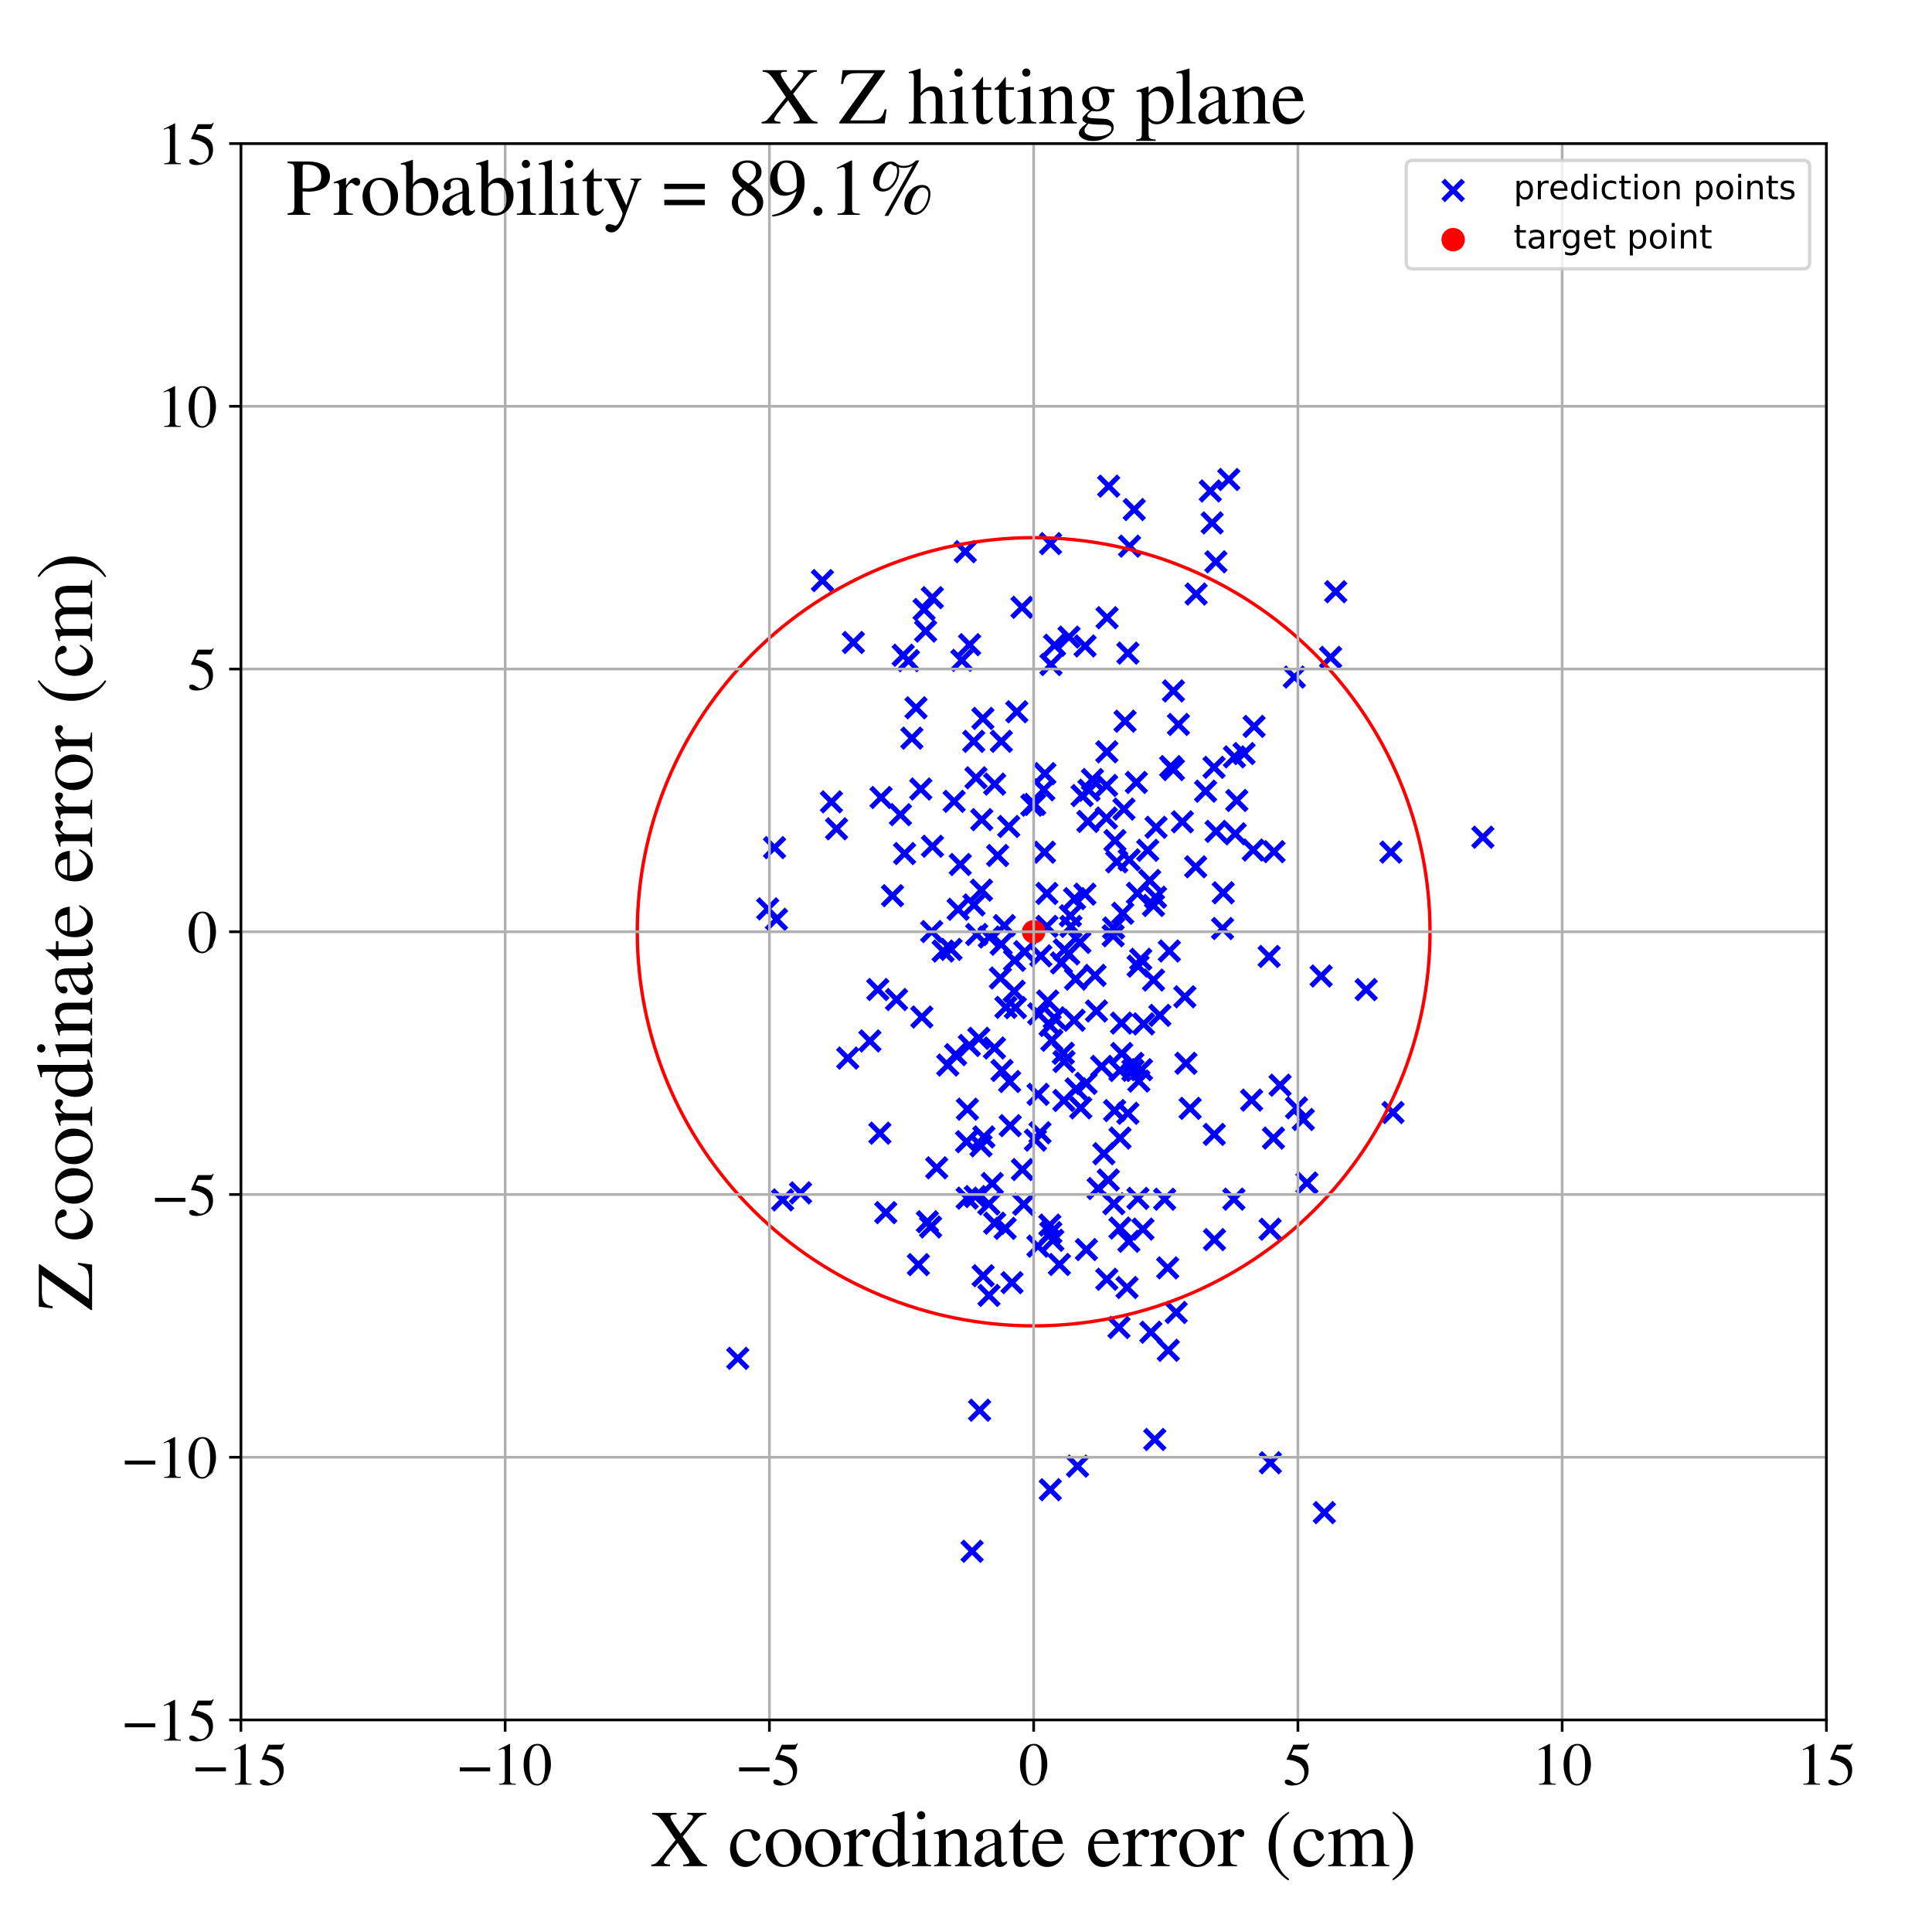 <?xml version="1.0" encoding="utf-8" standalone="no"?>
<!DOCTYPE svg PUBLIC "-//W3C//DTD SVG 1.1//EN"
  "http://www.w3.org/Graphics/SVG/1.1/DTD/svg11.dtd">
<!-- Created with matplotlib (https://matplotlib.org/) -->
<svg height="576pt" version="1.1" viewBox="0 0 576 576" width="576pt" xmlns="http://www.w3.org/2000/svg" xmlns:xlink="http://www.w3.org/1999/xlink">
 <defs>
  <style type="text/css">
*{stroke-linecap:butt;stroke-linejoin:round;}
  </style>
 </defs>
 <g id="figure_1">
  <g id="patch_1">
   <path d="M 0 576 
L 576 576 
L 576 0 
L 0 0 
z
" style="fill:#ffffff;"/>
  </g>
  <g id="axes_1">
   <g id="patch_2">
    <path d="M 71.822 512.784 
L 544.52 512.784 
L 544.52 42.802 
L 71.822 42.802 
z
" style="fill:#ffffff;"/>
   </g>
   <g id="PathCollection_1">
    <defs>
     <path d="M -3 3 
L 3 -3 
M -3 -3 
L 3 3 
" id="m9f9ce19aa7" style="stroke:#0000ff;stroke-width:1.5;"/>
    </defs>
    <g clip-path="url(#p9eb6657241)">
     <use style="fill:#0000ff;stroke:#0000ff;stroke-width:1.5;" x="274.513" xlink:href="#m9f9ce19aa7" y="235.245"/>
     <use style="fill:#0000ff;stroke:#0000ff;stroke-width:1.5;" x="329.995" xlink:href="#m9f9ce19aa7" y="224.147"/>
     <use style="fill:#0000ff;stroke:#0000ff;stroke-width:1.5;" x="322.621" xlink:href="#m9f9ce19aa7" y="237.196"/>
     <use style="fill:#0000ff;stroke:#0000ff;stroke-width:1.5;" x="318.708" xlink:href="#m9f9ce19aa7" y="189.943"/>
     <use style="fill:#0000ff;stroke:#0000ff;stroke-width:1.5;" x="294.81" xlink:href="#m9f9ce19aa7" y="358.93"/>
     <use style="fill:#0000ff;stroke:#0000ff;stroke-width:1.5;" x="296.487" xlink:href="#m9f9ce19aa7" y="312.446"/>
     <use style="fill:#0000ff;stroke:#0000ff;stroke-width:1.5;" x="349.846" xlink:href="#m9f9ce19aa7" y="205.988"/>
     <use style="fill:#0000ff;stroke:#0000ff;stroke-width:1.5;" x="332.408" xlink:href="#m9f9ce19aa7" y="250.604"/>
     <use style="fill:#0000ff;stroke:#0000ff;stroke-width:1.5;" x="333.908" xlink:href="#m9f9ce19aa7" y="366.13"/>
     <use style="fill:#0000ff;stroke:#0000ff;stroke-width:1.5;" x="289.069" xlink:href="#m9f9ce19aa7" y="192.206"/>
     <use style="fill:#0000ff;stroke:#0000ff;stroke-width:1.5;" x="310.298" xlink:href="#m9f9ce19aa7" y="284.975"/>
     <use style="fill:#0000ff;stroke:#0000ff;stroke-width:1.5;" x="269.282" xlink:href="#m9f9ce19aa7" y="195.348"/>
     <use style="fill:#0000ff;stroke:#0000ff;stroke-width:1.5;" x="313.287" xlink:href="#m9f9ce19aa7" y="367.481"/>
     <use style="fill:#0000ff;stroke:#0000ff;stroke-width:1.5;" x="332.948" xlink:href="#m9f9ce19aa7" y="256.951"/>
     <use style="fill:#0000ff;stroke:#0000ff;stroke-width:1.5;" x="373.15" xlink:href="#m9f9ce19aa7" y="327.989"/>
     <use style="fill:#0000ff;stroke:#0000ff;stroke-width:1.5;" x="301.712" xlink:href="#m9f9ce19aa7" y="382.403"/>
     <use style="fill:#0000ff;stroke:#0000ff;stroke-width:1.5;" x="316.461" xlink:href="#m9f9ce19aa7" y="287.09"/>
     <use style="fill:#0000ff;stroke:#0000ff;stroke-width:1.5;" x="329.979" xlink:href="#m9f9ce19aa7" y="381.396"/>
     <use style="fill:#0000ff;stroke:#0000ff;stroke-width:1.5;" x="311.401" xlink:href="#m9f9ce19aa7" y="254.075"/>
     <use style="fill:#0000ff;stroke:#0000ff;stroke-width:1.5;" x="305.522" xlink:href="#m9f9ce19aa7" y="283.735"/>
     <use style="fill:#0000ff;stroke:#0000ff;stroke-width:1.5;" x="334.361" xlink:href="#m9f9ce19aa7" y="305.025"/>
     <use style="fill:#0000ff;stroke:#0000ff;stroke-width:1.5;" x="342.754" xlink:href="#m9f9ce19aa7" y="262.505"/>
     <use style="fill:#0000ff;stroke:#0000ff;stroke-width:1.5;" x="293.106" xlink:href="#m9f9ce19aa7" y="380.344"/>
     <use style="fill:#0000ff;stroke:#0000ff;stroke-width:1.5;" x="336.549" xlink:href="#m9f9ce19aa7" y="370.076"/>
     <use style="fill:#0000ff;stroke:#0000ff;stroke-width:1.5;" x="292.699" xlink:href="#m9f9ce19aa7" y="244.361"/>
     <use style="fill:#0000ff;stroke:#0000ff;stroke-width:1.5;" x="293.032" xlink:href="#m9f9ce19aa7" y="214.191"/>
     <use style="fill:#0000ff;stroke:#0000ff;stroke-width:1.5;" x="356.472" xlink:href="#m9f9ce19aa7" y="258.428"/>
     <use style="fill:#0000ff;stroke:#0000ff;stroke-width:1.5;" x="330.537" xlink:href="#m9f9ce19aa7" y="144.939"/>
     <use style="fill:#0000ff;stroke:#0000ff;stroke-width:1.5;" x="327.414" xlink:href="#m9f9ce19aa7" y="354.345"/>
     <use style="fill:#0000ff;stroke:#0000ff;stroke-width:1.5;" x="339.529" xlink:href="#m9f9ce19aa7" y="322.303"/>
     <use style="fill:#0000ff;stroke:#0000ff;stroke-width:1.5;" x="322.205" xlink:href="#m9f9ce19aa7" y="330.299"/>
     <use style="fill:#0000ff;stroke:#0000ff;stroke-width:1.5;" x="386.546" xlink:href="#m9f9ce19aa7" y="330.289"/>
     <use style="fill:#0000ff;stroke:#0000ff;stroke-width:1.5;" x="309.44" xlink:href="#m9f9ce19aa7" y="371.527"/>
     <use style="fill:#0000ff;stroke:#0000ff;stroke-width:1.5;" x="301.177" xlink:href="#m9f9ce19aa7" y="335.602"/>
     <use style="fill:#0000ff;stroke:#0000ff;stroke-width:1.5;" x="312.35" xlink:href="#m9f9ce19aa7" y="298.445"/>
     <use style="fill:#0000ff;stroke:#0000ff;stroke-width:1.5;" x="333.607" xlink:href="#m9f9ce19aa7" y="395.778"/>
     <use style="fill:#0000ff;stroke:#0000ff;stroke-width:1.5;" x="347.223" xlink:href="#m9f9ce19aa7" y="357.531"/>
     <use style="fill:#0000ff;stroke:#0000ff;stroke-width:1.5;" x="348.129" xlink:href="#m9f9ce19aa7" y="377.996"/>
     <use style="fill:#0000ff;stroke:#0000ff;stroke-width:1.5;" x="245.195" xlink:href="#m9f9ce19aa7" y="173.093"/>
     <use style="fill:#0000ff;stroke:#0000ff;stroke-width:1.5;" x="254.42" xlink:href="#m9f9ce19aa7" y="191.549"/>
     <use style="fill:#0000ff;stroke:#0000ff;stroke-width:1.5;" x="332.305" xlink:href="#m9f9ce19aa7" y="331.107"/>
     <use style="fill:#0000ff;stroke:#0000ff;stroke-width:1.5;" x="288.163" xlink:href="#m9f9ce19aa7" y="340.38"/>
     <use style="fill:#0000ff;stroke:#0000ff;stroke-width:1.5;" x="344.277" xlink:href="#m9f9ce19aa7" y="429.158"/>
     <use style="fill:#0000ff;stroke:#0000ff;stroke-width:1.5;" x="298.733" xlink:href="#m9f9ce19aa7" y="319.141"/>
     <use style="fill:#0000ff;stroke:#0000ff;stroke-width:1.5;" x="300.747" xlink:href="#m9f9ce19aa7" y="246.399"/>
     <use style="fill:#0000ff;stroke:#0000ff;stroke-width:1.5;" x="230.916" xlink:href="#m9f9ce19aa7" y="252.711"/>
     <use style="fill:#0000ff;stroke:#0000ff;stroke-width:1.5;" x="276.492" xlink:href="#m9f9ce19aa7" y="364.246"/>
     <use style="fill:#0000ff;stroke:#0000ff;stroke-width:1.5;" x="331.872" xlink:href="#m9f9ce19aa7" y="278.982"/>
     <use style="fill:#0000ff;stroke:#0000ff;stroke-width:1.5;" x="379.667" xlink:href="#m9f9ce19aa7" y="339.305"/>
     <use style="fill:#0000ff;stroke:#0000ff;stroke-width:1.5;" x="340.946" xlink:href="#m9f9ce19aa7" y="305.266"/>
     <use style="fill:#0000ff;stroke:#0000ff;stroke-width:1.5;" x="332.009" xlink:href="#m9f9ce19aa7" y="276.678"/>
     <use style="fill:#0000ff;stroke:#0000ff;stroke-width:1.5;" x="295.832" xlink:href="#m9f9ce19aa7" y="352.848"/>
     <use style="fill:#0000ff;stroke:#0000ff;stroke-width:1.5;" x="277.955" xlink:href="#m9f9ce19aa7" y="178.192"/>
     <use style="fill:#0000ff;stroke:#0000ff;stroke-width:1.5;" x="228.888" xlink:href="#m9f9ce19aa7" y="270.969"/>
     <use style="fill:#0000ff;stroke:#0000ff;stroke-width:1.5;" x="318.64" xlink:href="#m9f9ce19aa7" y="284.396"/>
     <use style="fill:#0000ff;stroke:#0000ff;stroke-width:1.5;" x="329.101" xlink:href="#m9f9ce19aa7" y="343.965"/>
     <use style="fill:#0000ff;stroke:#0000ff;stroke-width:1.5;" x="337.724" xlink:href="#m9f9ce19aa7" y="317.018"/>
     <use style="fill:#0000ff;stroke:#0000ff;stroke-width:1.5;" x="326.896" xlink:href="#m9f9ce19aa7" y="301.419"/>
     <use style="fill:#0000ff;stroke:#0000ff;stroke-width:1.5;" x="334.727" xlink:href="#m9f9ce19aa7" y="272.283"/>
     <use style="fill:#0000ff;stroke:#0000ff;stroke-width:1.5;" x="385.888" xlink:href="#m9f9ce19aa7" y="201.861"/>
     <use style="fill:#0000ff;stroke:#0000ff;stroke-width:1.5;" x="315.841" xlink:href="#m9f9ce19aa7" y="376.994"/>
     <use style="fill:#0000ff;stroke:#0000ff;stroke-width:1.5;" x="336.014" xlink:href="#m9f9ce19aa7" y="383.849"/>
     <use style="fill:#0000ff;stroke:#0000ff;stroke-width:1.5;" x="298.487" xlink:href="#m9f9ce19aa7" y="281.506"/>
     <use style="fill:#0000ff;stroke:#0000ff;stroke-width:1.5;" x="337.771" xlink:href="#m9f9ce19aa7" y="319.102"/>
     <use style="fill:#0000ff;stroke:#0000ff;stroke-width:1.5;" x="328.435" xlink:href="#m9f9ce19aa7" y="317.921"/>
     <use style="fill:#0000ff;stroke:#0000ff;stroke-width:1.5;" x="281.175" xlink:href="#m9f9ce19aa7" y="283.539"/>
     <use style="fill:#0000ff;stroke:#0000ff;stroke-width:1.5;" x="330.057" xlink:href="#m9f9ce19aa7" y="184.168"/>
     <use style="fill:#0000ff;stroke:#0000ff;stroke-width:1.5;" x="319.118" xlink:href="#m9f9ce19aa7" y="273.021"/>
     <use style="fill:#0000ff;stroke:#0000ff;stroke-width:1.5;" x="311.519" xlink:href="#m9f9ce19aa7" y="230.64"/>
     <use style="fill:#0000ff;stroke:#0000ff;stroke-width:1.5;" x="329.851" xlink:href="#m9f9ce19aa7" y="243.877"/>
     <use style="fill:#0000ff;stroke:#0000ff;stroke-width:1.5;" x="-1" xlink:href="#m9f9ce19aa7" y="235.809"/>
     <use style="fill:#0000ff;stroke:#0000ff;stroke-width:1.5;" x="-1" xlink:href="#m9f9ce19aa7" y="262.021"/>
     <use style="fill:#0000ff;stroke:#0000ff;stroke-width:1.5;" x="261.7" xlink:href="#m9f9ce19aa7" y="295.016"/>
     <use style="fill:#0000ff;stroke:#0000ff;stroke-width:1.5;" x="323.451" xlink:href="#m9f9ce19aa7" y="266.58"/>
     <use style="fill:#0000ff;stroke:#0000ff;stroke-width:1.5;" x="308.694" xlink:href="#m9f9ce19aa7" y="339.917"/>
     <use style="fill:#0000ff;stroke:#0000ff;stroke-width:1.5;" x="296.543" xlink:href="#m9f9ce19aa7" y="233.766"/>
     <use style="fill:#0000ff;stroke:#0000ff;stroke-width:1.5;" x="320.368" xlink:href="#m9f9ce19aa7" y="267.917"/>
     <use style="fill:#0000ff;stroke:#0000ff;stroke-width:1.5;" x="292.605" xlink:href="#m9f9ce19aa7" y="265.388"/>
     <use style="fill:#0000ff;stroke:#0000ff;stroke-width:1.5;" x="301.001" xlink:href="#m9f9ce19aa7" y="322.435"/>
     <use style="fill:#0000ff;stroke:#0000ff;stroke-width:1.5;" x="288.99" xlink:href="#m9f9ce19aa7" y="311.691"/>
     <use style="fill:#0000ff;stroke:#0000ff;stroke-width:1.5;" x="285.651" xlink:href="#m9f9ce19aa7" y="271.095"/>
     <use style="fill:#0000ff;stroke:#0000ff;stroke-width:1.5;" x="-1" xlink:href="#m9f9ce19aa7" y="351.118"/>
     <use style="fill:#0000ff;stroke:#0000ff;stroke-width:1.5;" x="-1" xlink:href="#m9f9ce19aa7" y="362.848"/>
     <use style="fill:#0000ff;stroke:#0000ff;stroke-width:1.5;" x="340.101" xlink:href="#m9f9ce19aa7" y="286.005"/>
     <use style="fill:#0000ff;stroke:#0000ff;stroke-width:1.5;" x="278.005" xlink:href="#m9f9ce19aa7" y="252.302"/>
     <use style="fill:#0000ff;stroke:#0000ff;stroke-width:1.5;" x="291.822" xlink:href="#m9f9ce19aa7" y="309.562"/>
     <use style="fill:#0000ff;stroke:#0000ff;stroke-width:1.5;" x="264.08" xlink:href="#m9f9ce19aa7" y="361.526"/>
     <use style="fill:#0000ff;stroke:#0000ff;stroke-width:1.5;" x="290.973" xlink:href="#m9f9ce19aa7" y="231.893"/>
     <use style="fill:#0000ff;stroke:#0000ff;stroke-width:1.5;" x="317.179" xlink:href="#m9f9ce19aa7" y="328.09"/>
     <use style="fill:#0000ff;stroke:#0000ff;stroke-width:1.5;" x="394.838" xlink:href="#m9f9ce19aa7" y="450.97"/>
     <use style="fill:#0000ff;stroke:#0000ff;stroke-width:1.5;" x="231.495" xlink:href="#m9f9ce19aa7" y="274.075"/>
     <use style="fill:#0000ff;stroke:#0000ff;stroke-width:1.5;" x="275.962" xlink:href="#m9f9ce19aa7" y="188.161"/>
     <use style="fill:#0000ff;stroke:#0000ff;stroke-width:1.5;" x="290.382" xlink:href="#m9f9ce19aa7" y="269.797"/>
     <use style="fill:#0000ff;stroke:#0000ff;stroke-width:1.5;" x="323.506" xlink:href="#m9f9ce19aa7" y="192.585"/>
     <use style="fill:#0000ff;stroke:#0000ff;stroke-width:1.5;" x="379.826" xlink:href="#m9f9ce19aa7" y="253.911"/>
     <use style="fill:#0000ff;stroke:#0000ff;stroke-width:1.5;" x="259.347" xlink:href="#m9f9ce19aa7" y="310.339"/>
     <use style="fill:#0000ff;stroke:#0000ff;stroke-width:1.5;" x="389.635" xlink:href="#m9f9ce19aa7" y="352.68"/>
     <use style="fill:#0000ff;stroke:#0000ff;stroke-width:1.5;" x="233.332" xlink:href="#m9f9ce19aa7" y="357.74"/>
     <use style="fill:#0000ff;stroke:#0000ff;stroke-width:1.5;" x="287.79" xlink:href="#m9f9ce19aa7" y="164.48"/>
     <use style="fill:#0000ff;stroke:#0000ff;stroke-width:1.5;" x="303.15" xlink:href="#m9f9ce19aa7" y="212.204"/>
     <use style="fill:#0000ff;stroke:#0000ff;stroke-width:1.5;" x="320.825" xlink:href="#m9f9ce19aa7" y="324.643"/>
     <use style="fill:#0000ff;stroke:#0000ff;stroke-width:1.5;" x="339.116" xlink:href="#m9f9ce19aa7" y="266.325"/>
     <use style="fill:#0000ff;stroke:#0000ff;stroke-width:1.5;" x="344.504" xlink:href="#m9f9ce19aa7" y="267.5"/>
     <use style="fill:#0000ff;stroke:#0000ff;stroke-width:1.5;" x="307.622" xlink:href="#m9f9ce19aa7" y="240.049"/>
     <use style="fill:#0000ff;stroke:#0000ff;stroke-width:1.5;" x="247.879" xlink:href="#m9f9ce19aa7" y="239.068"/>
     <use style="fill:#0000ff;stroke:#0000ff;stroke-width:1.5;" x="356.605" xlink:href="#m9f9ce19aa7" y="177.104"/>
     <use style="fill:#0000ff;stroke:#0000ff;stroke-width:1.5;" x="364.487" xlink:href="#m9f9ce19aa7" y="276.823"/>
     <use style="fill:#0000ff;stroke:#0000ff;stroke-width:1.5;" x="249.406" xlink:href="#m9f9ce19aa7" y="247.101"/>
     <use style="fill:#0000ff;stroke:#0000ff;stroke-width:1.5;" x="299.429" xlink:href="#m9f9ce19aa7" y="275.948"/>
     <use style="fill:#0000ff;stroke:#0000ff;stroke-width:1.5;" x="335.416" xlink:href="#m9f9ce19aa7" y="215.015"/>
     <use style="fill:#0000ff;stroke:#0000ff;stroke-width:1.5;" x="349.832" xlink:href="#m9f9ce19aa7" y="229.444"/>
     <use style="fill:#0000ff;stroke:#0000ff;stroke-width:1.5;" x="319.292" xlink:href="#m9f9ce19aa7" y="276.202"/>
     <use style="fill:#0000ff;stroke:#0000ff;stroke-width:1.5;" x="302.371" xlink:href="#m9f9ce19aa7" y="295.531"/>
     <use style="fill:#0000ff;stroke:#0000ff;stroke-width:1.5;" x="351.334" xlink:href="#m9f9ce19aa7" y="215.986"/>
     <use style="fill:#0000ff;stroke:#0000ff;stroke-width:1.5;" x="284.462" xlink:href="#m9f9ce19aa7" y="238.909"/>
     <use style="fill:#0000ff;stroke:#0000ff;stroke-width:1.5;" x="310.064" xlink:href="#m9f9ce19aa7" y="337.711"/>
     <use style="fill:#0000ff;stroke:#0000ff;stroke-width:1.5;" x="312.104" xlink:href="#m9f9ce19aa7" y="266.37"/>
     <use style="fill:#0000ff;stroke:#0000ff;stroke-width:1.5;" x="378.374" xlink:href="#m9f9ce19aa7" y="285.157"/>
     <use style="fill:#0000ff;stroke:#0000ff;stroke-width:1.5;" x="343.902" xlink:href="#m9f9ce19aa7" y="269.955"/>
     <use style="fill:#0000ff;stroke:#0000ff;stroke-width:1.5;" x="288.42" xlink:href="#m9f9ce19aa7" y="330.69"/>
     <use style="fill:#0000ff;stroke:#0000ff;stroke-width:1.5;" x="338.163" xlink:href="#m9f9ce19aa7" y="151.918"/>
     <use style="fill:#0000ff;stroke:#0000ff;stroke-width:1.5;" x="270.852" xlink:href="#m9f9ce19aa7" y="196.964"/>
     <use style="fill:#0000ff;stroke:#0000ff;stroke-width:1.5;" x="304.812" xlink:href="#m9f9ce19aa7" y="348.686"/>
     <use style="fill:#0000ff;stroke:#0000ff;stroke-width:1.5;" x="314.407" xlink:href="#m9f9ce19aa7" y="192.363"/>
     <use style="fill:#0000ff;stroke:#0000ff;stroke-width:1.5;" x="370.893" xlink:href="#m9f9ce19aa7" y="224.666"/>
     <use style="fill:#0000ff;stroke:#0000ff;stroke-width:1.5;" x="323.792" xlink:href="#m9f9ce19aa7" y="322.993"/>
     <use style="fill:#0000ff;stroke:#0000ff;stroke-width:1.5;" x="320.238" xlink:href="#m9f9ce19aa7" y="304.176"/>
     <use style="fill:#0000ff;stroke:#0000ff;stroke-width:1.5;" x="336.664" xlink:href="#m9f9ce19aa7" y="256.346"/>
     <use style="fill:#0000ff;stroke:#0000ff;stroke-width:1.5;" x="407.308" xlink:href="#m9f9ce19aa7" y="295.044"/>
     <use style="fill:#0000ff;stroke:#0000ff;stroke-width:1.5;" x="325.697" xlink:href="#m9f9ce19aa7" y="232.406"/>
     <use style="fill:#0000ff;stroke:#0000ff;stroke-width:1.5;" x="353.57" xlink:href="#m9f9ce19aa7" y="317.003"/>
     <use style="fill:#0000ff;stroke:#0000ff;stroke-width:1.5;" x="271.862" xlink:href="#m9f9ce19aa7" y="220.067"/>
     <use style="fill:#0000ff;stroke:#0000ff;stroke-width:1.5;" x="277.774" xlink:href="#m9f9ce19aa7" y="277.731"/>
     <use style="fill:#0000ff;stroke:#0000ff;stroke-width:1.5;" x="296.548" xlink:href="#m9f9ce19aa7" y="364.685"/>
     <use style="fill:#0000ff;stroke:#0000ff;stroke-width:1.5;" x="340.752" xlink:href="#m9f9ce19aa7" y="366.447"/>
     <use style="fill:#0000ff;stroke:#0000ff;stroke-width:1.5;" x="273.799" xlink:href="#m9f9ce19aa7" y="377.033"/>
     <use style="fill:#0000ff;stroke:#0000ff;stroke-width:1.5;" x="360.833" xlink:href="#m9f9ce19aa7" y="146.371"/>
     <use style="fill:#0000ff;stroke:#0000ff;stroke-width:1.5;" x="362.019" xlink:href="#m9f9ce19aa7" y="338.206"/>
     <use style="fill:#0000ff;stroke:#0000ff;stroke-width:1.5;" x="312.115" xlink:href="#m9f9ce19aa7" y="276.185"/>
     <use style="fill:#0000ff;stroke:#0000ff;stroke-width:1.5;" x="294.961" xlink:href="#m9f9ce19aa7" y="279.357"/>
     <use style="fill:#0000ff;stroke:#0000ff;stroke-width:1.5;" x="348.622" xlink:href="#m9f9ce19aa7" y="283.525"/>
     <use style="fill:#0000ff;stroke:#0000ff;stroke-width:1.5;" x="388.558" xlink:href="#m9f9ce19aa7" y="333.762"/>
     <use style="fill:#0000ff;stroke:#0000ff;stroke-width:1.5;" x="313.075" xlink:href="#m9f9ce19aa7" y="305.719"/>
     <use style="fill:#0000ff;stroke:#0000ff;stroke-width:1.5;" x="279.263" xlink:href="#m9f9ce19aa7" y="348.169"/>
     <use style="fill:#0000ff;stroke:#0000ff;stroke-width:1.5;" x="368.73" xlink:href="#m9f9ce19aa7" y="238.652"/>
     <use style="fill:#0000ff;stroke:#0000ff;stroke-width:1.5;" x="282.567" xlink:href="#m9f9ce19aa7" y="317.527"/>
     <use style="fill:#0000ff;stroke:#0000ff;stroke-width:1.5;" x="324.662" xlink:href="#m9f9ce19aa7" y="235.599"/>
     <use style="fill:#0000ff;stroke:#0000ff;stroke-width:1.5;" x="298.246" xlink:href="#m9f9ce19aa7" y="291.577"/>
     <use style="fill:#0000ff;stroke:#0000ff;stroke-width:1.5;" x="309.691" xlink:href="#m9f9ce19aa7" y="302.252"/>
     <use style="fill:#0000ff;stroke:#0000ff;stroke-width:1.5;" x="262.679" xlink:href="#m9f9ce19aa7" y="237.762"/>
     <use style="fill:#0000ff;stroke:#0000ff;stroke-width:1.5;" x="359.429" xlink:href="#m9f9ce19aa7" y="235.88"/>
     <use style="fill:#0000ff;stroke:#0000ff;stroke-width:1.5;" x="378.668" xlink:href="#m9f9ce19aa7" y="366.475"/>
     <use style="fill:#0000ff;stroke:#0000ff;stroke-width:1.5;" x="368.034" xlink:href="#m9f9ce19aa7" y="225.647"/>
     <use style="fill:#0000ff;stroke:#0000ff;stroke-width:1.5;" x="381.64" xlink:href="#m9f9ce19aa7" y="323.538"/>
     <use style="fill:#0000ff;stroke:#0000ff;stroke-width:1.5;" x="336.266" xlink:href="#m9f9ce19aa7" y="331.912"/>
     <use style="fill:#0000ff;stroke:#0000ff;stroke-width:1.5;" x="339.256" xlink:href="#m9f9ce19aa7" y="357.28"/>
     <use style="fill:#0000ff;stroke:#0000ff;stroke-width:1.5;" x="269.686" xlink:href="#m9f9ce19aa7" y="254.476"/>
     <use style="fill:#0000ff;stroke:#0000ff;stroke-width:1.5;" x="340.314" xlink:href="#m9f9ce19aa7" y="318.907"/>
     <use style="fill:#0000ff;stroke:#0000ff;stroke-width:1.5;" x="267.286" xlink:href="#m9f9ce19aa7" y="297.997"/>
     <use style="fill:#0000ff;stroke:#0000ff;stroke-width:1.5;" x="268.451" xlink:href="#m9f9ce19aa7" y="242.885"/>
     <use style="fill:#0000ff;stroke:#0000ff;stroke-width:1.5;" x="352.509" xlink:href="#m9f9ce19aa7" y="245.016"/>
     <use style="fill:#0000ff;stroke:#0000ff;stroke-width:1.5;" x="308.48" xlink:href="#m9f9ce19aa7" y="239.831"/>
     <use style="fill:#0000ff;stroke:#0000ff;stroke-width:1.5;" x="344.658" xlink:href="#m9f9ce19aa7" y="246.65"/>
     <use style="fill:#0000ff;stroke:#0000ff;stroke-width:1.5;" x="274.835" xlink:href="#m9f9ce19aa7" y="303.208"/>
     <use style="fill:#0000ff;stroke:#0000ff;stroke-width:1.5;" x="335.091" xlink:href="#m9f9ce19aa7" y="241.218"/>
     <use style="fill:#0000ff;stroke:#0000ff;stroke-width:1.5;" x="353.249" xlink:href="#m9f9ce19aa7" y="297.178"/>
     <use style="fill:#0000ff;stroke:#0000ff;stroke-width:1.5;" x="366.341" xlink:href="#m9f9ce19aa7" y="142.957"/>
     <use style="fill:#0000ff;stroke:#0000ff;stroke-width:1.5;" x="-1" xlink:href="#m9f9ce19aa7" y="279.006"/>
     <use style="fill:#0000ff;stroke:#0000ff;stroke-width:1.5;" x="-1" xlink:href="#m9f9ce19aa7" y="306.779"/>
     <use style="fill:#0000ff;stroke:#0000ff;stroke-width:1.5;" x="396.699" xlink:href="#m9f9ce19aa7" y="195.984"/>
     <use style="fill:#0000ff;stroke:#0000ff;stroke-width:1.5;" x="361.385" xlink:href="#m9f9ce19aa7" y="155.904"/>
     <use style="fill:#0000ff;stroke:#0000ff;stroke-width:1.5;" x="338.787" xlink:href="#m9f9ce19aa7" y="233.272"/>
     <use style="fill:#0000ff;stroke:#0000ff;stroke-width:1.5;" x="292.456" xlink:href="#m9f9ce19aa7" y="341.609"/>
     <use style="fill:#0000ff;stroke:#0000ff;stroke-width:1.5;" x="442.098" xlink:href="#m9f9ce19aa7" y="249.601"/>
     <use style="fill:#0000ff;stroke:#0000ff;stroke-width:1.5;" x="330.421" xlink:href="#m9f9ce19aa7" y="351.797"/>
     <use style="fill:#0000ff;stroke:#0000ff;stroke-width:1.5;" x="290.299" xlink:href="#m9f9ce19aa7" y="221.02"/>
     <use style="fill:#0000ff;stroke:#0000ff;stroke-width:1.5;" x="362.559" xlink:href="#m9f9ce19aa7" y="247.871"/>
     <use style="fill:#0000ff;stroke:#0000ff;stroke-width:1.5;" x="343.115" xlink:href="#m9f9ce19aa7" y="397.181"/>
     <use style="fill:#0000ff;stroke:#0000ff;stroke-width:1.5;" x="294.846" xlink:href="#m9f9ce19aa7" y="386.212"/>
     <use style="fill:#0000ff;stroke:#0000ff;stroke-width:1.5;" x="311.192" xlink:href="#m9f9ce19aa7" y="235.472"/>
     <use style="fill:#0000ff;stroke:#0000ff;stroke-width:1.5;" x="320.659" xlink:href="#m9f9ce19aa7" y="291.909"/>
     <use style="fill:#0000ff;stroke:#0000ff;stroke-width:1.5;" x="238.667" xlink:href="#m9f9ce19aa7" y="355.638"/>
     <use style="fill:#0000ff;stroke:#0000ff;stroke-width:1.5;" x="368.264" xlink:href="#m9f9ce19aa7" y="248.584"/>
     <use style="fill:#0000ff;stroke:#0000ff;stroke-width:1.5;" x="286.289" xlink:href="#m9f9ce19aa7" y="257.737"/>
     <use style="fill:#0000ff;stroke:#0000ff;stroke-width:1.5;" x="298.529" xlink:href="#m9f9ce19aa7" y="221.014"/>
     <use style="fill:#0000ff;stroke:#0000ff;stroke-width:1.5;" x="317.219" xlink:href="#m9f9ce19aa7" y="316.482"/>
     <use style="fill:#0000ff;stroke:#0000ff;stroke-width:1.5;" x="305.209" xlink:href="#m9f9ce19aa7" y="359.048"/>
     <use style="fill:#0000ff;stroke:#0000ff;stroke-width:1.5;" x="317.004" xlink:href="#m9f9ce19aa7" y="314.032"/>
     <use style="fill:#0000ff;stroke:#0000ff;stroke-width:1.5;" x="288.344" xlink:href="#m9f9ce19aa7" y="357.21"/>
     <use style="fill:#0000ff;stroke:#0000ff;stroke-width:1.5;" x="336.263" xlink:href="#m9f9ce19aa7" y="194.723"/>
     <use style="fill:#0000ff;stroke:#0000ff;stroke-width:1.5;" x="339.308" xlink:href="#m9f9ce19aa7" y="288.035"/>
     <use style="fill:#0000ff;stroke:#0000ff;stroke-width:1.5;" x="290.766" xlink:href="#m9f9ce19aa7" y="356.742"/>
     <use style="fill:#0000ff;stroke:#0000ff;stroke-width:1.5;" x="302.469" xlink:href="#m9f9ce19aa7" y="286.317"/>
     <use style="fill:#0000ff;stroke:#0000ff;stroke-width:1.5;" x="354.823" xlink:href="#m9f9ce19aa7" y="330.441"/>
     <use style="fill:#0000ff;stroke:#0000ff;stroke-width:1.5;" x="275.499" xlink:href="#m9f9ce19aa7" y="181.704"/>
     <use style="fill:#0000ff;stroke:#0000ff;stroke-width:1.5;" x="321.254" xlink:href="#m9f9ce19aa7" y="437.113"/>
     <use style="fill:#0000ff;stroke:#0000ff;stroke-width:1.5;" x="342.175" xlink:href="#m9f9ce19aa7" y="253.511"/>
     <use style="fill:#0000ff;stroke:#0000ff;stroke-width:1.5;" x="262.323" xlink:href="#m9f9ce19aa7" y="337.844"/>
     <use style="fill:#0000ff;stroke:#0000ff;stroke-width:1.5;" x="284.9" xlink:href="#m9f9ce19aa7" y="314.425"/>
     <use style="fill:#0000ff;stroke:#0000ff;stroke-width:1.5;" x="333.918" xlink:href="#m9f9ce19aa7" y="339.303"/>
     <use style="fill:#0000ff;stroke:#0000ff;stroke-width:1.5;" x="362.082" xlink:href="#m9f9ce19aa7" y="369.576"/>
     <use style="fill:#0000ff;stroke:#0000ff;stroke-width:1.5;" x="317.306" xlink:href="#m9f9ce19aa7" y="283.173"/>
     <use style="fill:#0000ff;stroke:#0000ff;stroke-width:1.5;" x="313.121" xlink:href="#m9f9ce19aa7" y="444.14"/>
     <use style="fill:#0000ff;stroke:#0000ff;stroke-width:1.5;" x="415.312" xlink:href="#m9f9ce19aa7" y="331.686"/>
     <use style="fill:#0000ff;stroke:#0000ff;stroke-width:1.5;" x="343.906" xlink:href="#m9f9ce19aa7" y="292.187"/>
     <use style="fill:#0000ff;stroke:#0000ff;stroke-width:1.5;" x="345.799" xlink:href="#m9f9ce19aa7" y="302.717"/>
     <use style="fill:#0000ff;stroke:#0000ff;stroke-width:1.5;" x="313.325" xlink:href="#m9f9ce19aa7" y="198.126"/>
     <use style="fill:#0000ff;stroke:#0000ff;stroke-width:1.5;" x="313.888" xlink:href="#m9f9ce19aa7" y="369.782"/>
     <use style="fill:#0000ff;stroke:#0000ff;stroke-width:1.5;" x="313.203" xlink:href="#m9f9ce19aa7" y="162.077"/>
     <use style="fill:#0000ff;stroke:#0000ff;stroke-width:1.5;" x="362.502" xlink:href="#m9f9ce19aa7" y="167.5"/>
     <use style="fill:#0000ff;stroke:#0000ff;stroke-width:1.5;" x="273.101" xlink:href="#m9f9ce19aa7" y="211.023"/>
     <use style="fill:#0000ff;stroke:#0000ff;stroke-width:1.5;" x="326.472" xlink:href="#m9f9ce19aa7" y="290.797"/>
     <use style="fill:#0000ff;stroke:#0000ff;stroke-width:1.5;" x="252.752" xlink:href="#m9f9ce19aa7" y="315.458"/>
     <use style="fill:#0000ff;stroke:#0000ff;stroke-width:1.5;" x="398.229" xlink:href="#m9f9ce19aa7" y="176.413"/>
     <use style="fill:#0000ff;stroke:#0000ff;stroke-width:1.5;" x="302.717" xlink:href="#m9f9ce19aa7" y="300.425"/>
     <use style="fill:#0000ff;stroke:#0000ff;stroke-width:1.5;" x="297.431" xlink:href="#m9f9ce19aa7" y="255.053"/>
     <use style="fill:#0000ff;stroke:#0000ff;stroke-width:1.5;" x="393.883" xlink:href="#m9f9ce19aa7" y="290.985"/>
     <use style="fill:#0000ff;stroke:#0000ff;stroke-width:1.5;" x="378.737" xlink:href="#m9f9ce19aa7" y="436.109"/>
     <use style="fill:#0000ff;stroke:#0000ff;stroke-width:1.5;" x="323.891" xlink:href="#m9f9ce19aa7" y="372.55"/>
     <use style="fill:#0000ff;stroke:#0000ff;stroke-width:1.5;" x="277.444" xlink:href="#m9f9ce19aa7" y="365.8"/>
     <use style="fill:#0000ff;stroke:#0000ff;stroke-width:1.5;" x="292.049" xlink:href="#m9f9ce19aa7" y="420.443"/>
     <use style="fill:#0000ff;stroke:#0000ff;stroke-width:1.5;" x="293.334" xlink:href="#m9f9ce19aa7" y="338.966"/>
     <use style="fill:#0000ff;stroke:#0000ff;stroke-width:1.5;" x="266.093" xlink:href="#m9f9ce19aa7" y="267.033"/>
     <use style="fill:#0000ff;stroke:#0000ff;stroke-width:1.5;" x="299.89" xlink:href="#m9f9ce19aa7" y="300.332"/>
     <use style="fill:#0000ff;stroke:#0000ff;stroke-width:1.5;" x="348.32" xlink:href="#m9f9ce19aa7" y="402.58"/>
     <use style="fill:#0000ff;stroke:#0000ff;stroke-width:1.5;" x="289.816" xlink:href="#m9f9ce19aa7" y="462.496"/>
     <use style="fill:#0000ff;stroke:#0000ff;stroke-width:1.5;" x="313.596" xlink:href="#m9f9ce19aa7" y="310.142"/>
     <use style="fill:#0000ff;stroke:#0000ff;stroke-width:1.5;" x="314.311" xlink:href="#m9f9ce19aa7" y="303.455"/>
     <use style="fill:#0000ff;stroke:#0000ff;stroke-width:1.5;" x="312.983" xlink:href="#m9f9ce19aa7" y="365.248"/>
     <use style="fill:#0000ff;stroke:#0000ff;stroke-width:1.5;" x="286.766" xlink:href="#m9f9ce19aa7" y="196.873"/>
     <use style="fill:#0000ff;stroke:#0000ff;stroke-width:1.5;" x="304.692" xlink:href="#m9f9ce19aa7" y="181.064"/>
     <use style="fill:#0000ff;stroke:#0000ff;stroke-width:1.5;" x="219.955" xlink:href="#m9f9ce19aa7" y="404.974"/>
     <use style="fill:#0000ff;stroke:#0000ff;stroke-width:1.5;" x="350.658" xlink:href="#m9f9ce19aa7" y="391.297"/>
     <use style="fill:#0000ff;stroke:#0000ff;stroke-width:1.5;" x="333.905" xlink:href="#m9f9ce19aa7" y="319.156"/>
     <use style="fill:#0000ff;stroke:#0000ff;stroke-width:1.5;" x="321.949" xlink:href="#m9f9ce19aa7" y="280.959"/>
     <use style="fill:#0000ff;stroke:#0000ff;stroke-width:1.5;" x="299.675" xlink:href="#m9f9ce19aa7" y="366.222"/>
     <use style="fill:#0000ff;stroke:#0000ff;stroke-width:1.5;" x="291.187" xlink:href="#m9f9ce19aa7" y="278.603"/>
     <use style="fill:#0000ff;stroke:#0000ff;stroke-width:1.5;" x="283.532" xlink:href="#m9f9ce19aa7" y="283.046"/>
     <use style="fill:#0000ff;stroke:#0000ff;stroke-width:1.5;" x="364.69" xlink:href="#m9f9ce19aa7" y="266.168"/>
     <use style="fill:#0000ff;stroke:#0000ff;stroke-width:1.5;" x="349.016" xlink:href="#m9f9ce19aa7" y="228.549"/>
     <use style="fill:#0000ff;stroke:#0000ff;stroke-width:1.5;" x="324.335" xlink:href="#m9f9ce19aa7" y="244.898"/>
     <use style="fill:#0000ff;stroke:#0000ff;stroke-width:1.5;" x="361.945" xlink:href="#m9f9ce19aa7" y="228.774"/>
     <use style="fill:#0000ff;stroke:#0000ff;stroke-width:1.5;" x="329.917" xlink:href="#m9f9ce19aa7" y="234.182"/>
     <use style="fill:#0000ff;stroke:#0000ff;stroke-width:1.5;" x="336.759" xlink:href="#m9f9ce19aa7" y="162.834"/>
     <use style="fill:#0000ff;stroke:#0000ff;stroke-width:1.5;" x="414.681" xlink:href="#m9f9ce19aa7" y="254.038"/>
     <use style="fill:#0000ff;stroke:#0000ff;stroke-width:1.5;" x="334.429" xlink:href="#m9f9ce19aa7" y="314.084"/>
     <use style="fill:#0000ff;stroke:#0000ff;stroke-width:1.5;" x="373.636" xlink:href="#m9f9ce19aa7" y="253.428"/>
     <use style="fill:#0000ff;stroke:#0000ff;stroke-width:1.5;" x="332.076" xlink:href="#m9f9ce19aa7" y="358.873"/>
     <use style="fill:#0000ff;stroke:#0000ff;stroke-width:1.5;" x="373.884" xlink:href="#m9f9ce19aa7" y="216.562"/>
     <use style="fill:#0000ff;stroke:#0000ff;stroke-width:1.5;" x="367.863" xlink:href="#m9f9ce19aa7" y="357.517"/>
     <use style="fill:#0000ff;stroke:#0000ff;stroke-width:1.5;" x="309.489" xlink:href="#m9f9ce19aa7" y="326.267"/>
    </g>
   </g>
   <g id="PathCollection_2">
    <defs>
     <path d="M 0 3 
C 0.796 3 1.559 2.684 2.121 2.121 
C 2.684 1.559 3 0.796 3 0 
C 3 -0.796 2.684 -1.559 2.121 -2.121 
C 1.559 -2.684 0.796 -3 0 -3 
C -0.796 -3 -1.559 -2.684 -2.121 -2.121 
C -2.684 -1.559 -3 -0.796 -3 0 
C -3 0.796 -2.684 1.559 -2.121 2.121 
C -1.559 2.684 -0.796 3 0 3 
z
" id="m78173e2ba6" style="stroke:#ff0000;"/>
    </defs>
    <g clip-path="url(#p9eb6657241)">
     <use style="fill:#ff0000;stroke:#ff0000;" x="308.171" xlink:href="#m78173e2ba6" y="277.793"/>
    </g>
   </g>
   <g id="patch_3">
    <path clip-path="url(#p9eb6657241)" d="M 308.171 395.288 
C 339.511 395.288 369.572 382.908 391.733 360.875 
C 413.894 338.841 426.346 308.953 426.346 277.793 
C 426.346 246.633 413.894 216.745 391.733 194.711 
C 369.572 172.677 339.511 160.297 308.171 160.297 
C 276.831 160.297 246.77 172.677 224.609 194.711 
C 202.448 216.745 189.997 246.633 189.997 277.793 
C 189.997 308.953 202.448 338.841 224.609 360.875 
C 246.77 382.908 276.831 395.288 308.171 395.288 
z
" style="fill:none;stroke:#ff0000;stroke-linejoin:miter;"/>
   </g>
   <g id="matplotlib.axis_1">
    <g id="xtick_1">
     <g id="line2d_1">
      <path clip-path="url(#p9eb6657241)" d="M 71.822 512.784 
L 71.822 42.802 
" style="fill:none;stroke:#b0b0b0;stroke-linecap:square;stroke-width:0.8;"/>
     </g>
     <g id="line2d_2">
      <defs>
       <path d="M 0 0 
L 0 3.5 
" id="m5719a34455" style="stroke:#000000;stroke-width:0.8;"/>
      </defs>
      <g>
       <use style="stroke:#000000;stroke-width:0.8;" x="71.822" xlink:href="#m5719a34455" y="512.784"/>
      </g>
     </g>
     <g id="text_1">
      <!-- −15 -->
      <defs>
       <path d="M 3 22 
L 3 28.594 
L 53.406 28.594 
L 53.406 22 
z
" id="FreeSerif-8722"/>
       <path d="M 18.297 59.297 
Q 16.5 59.297 11.094 57.094 
L 11.094 58.5 
L 29.094 67.594 
L 29.906 67.406 
L 29.906 7.406 
Q 29.906 3.797 31.703 2.688 
Q 33.5 1.594 39.406 1.5 
L 39.406 0 
L 11.797 0 
L 11.797 1.5 
Q 17.406 1.703 19.344 3.141 
Q 21.297 4.594 21.297 9.297 
L 21.297 54.594 
Q 21.297 59.297 18.297 59.297 
z
" id="FreeSerif-49"/>
       <path d="M 35.703 19.406 
Q 35.703 24.703 33.344 28.797 
Q 31 32.906 27.641 35.156 
Q 24.297 37.406 20.141 38.844 
Q 16 40.297 12.953 40.75 
Q 9.906 41.203 7.594 41.203 
Q 6.406 41.203 6.406 42 
Q 6.406 42.297 6.5 42.5 
L 17.406 66.203 
L 38.297 66.203 
Q 39.906 66.203 40.844 66.703 
Q 41.797 67.203 42.906 68.797 
L 43.797 68.094 
L 40 59.203 
Q 39.594 58.297 37.703 58.297 
L 18.094 58.297 
L 13.906 49.797 
Q 28.5 47.203 35.594 41.344 
Q 42.703 35.5 42.703 24.203 
Q 42.703 18.297 40.844 13.688 
Q 39 9.094 36.141 6.297 
Q 33.297 3.5 29.547 1.703 
Q 25.797 -0.094 22.344 -0.75 
Q 18.906 -1.406 15.406 -1.406 
Q 9.797 -1.406 6.5 0.25 
Q 3.203 1.906 3.203 4.797 
Q 3.203 8.5 7.5 8.5 
Q 10.297 8.5 14.75 5.391 
Q 19.203 2.297 21.797 2.297 
Q 27.703 2.297 31.703 7.25 
Q 35.703 12.203 35.703 19.406 
z
" id="FreeSerif-53"/>
      </defs>
      <g transform="translate(57.746 532.077)scale(0.18 -0.18)">
       <use xlink:href="#FreeSerif-8722"/>
       <use x="56.4" xlink:href="#FreeSerif-49"/>
       <use x="106.4" xlink:href="#FreeSerif-53"/>
      </g>
     </g>
    </g>
    <g id="xtick_2">
     <g id="line2d_3">
      <path clip-path="url(#p9eb6657241)" d="M 150.605 512.784 
L 150.605 42.802 
" style="fill:none;stroke:#b0b0b0;stroke-linecap:square;stroke-width:0.8;"/>
     </g>
     <g id="line2d_4">
      <g>
       <use style="stroke:#000000;stroke-width:0.8;" x="150.605" xlink:href="#m5719a34455" y="512.784"/>
      </g>
     </g>
     <g id="text_2">
      <!-- −10 -->
      <defs>
       <path d="M 47.594 17.797 
Q 35.203 -1.406 25 -1.406 
Q 14.797 -1.406 8.594 8.391 
Q 2.406 18.203 2.406 33.594 
Q 2.406 48.094 8.594 57.844 
Q 14.797 67.594 25.406 67.594 
Q 35.203 67.594 41.391 58 
Q 47.594 48.406 47.594 33 
Q 47.594 17.797 35.203 -1.406 
z
M 25.094 65 
Q 12 65 12 32.703 
Q 12 1.203 25 1.203 
Q 38 1.203 38 32.797 
Q 38 48.5 34.703 56.75 
Q 31.406 65 25.094 65 
z
" id="FreeSerif-48"/>
      </defs>
      <g transform="translate(136.529 532.077)scale(0.18 -0.18)">
       <use xlink:href="#FreeSerif-8722"/>
       <use x="56.4" xlink:href="#FreeSerif-49"/>
       <use x="106.4" xlink:href="#FreeSerif-48"/>
      </g>
     </g>
    </g>
    <g id="xtick_3">
     <g id="line2d_5">
      <path clip-path="url(#p9eb6657241)" d="M 229.388 512.784 
L 229.388 42.802 
" style="fill:none;stroke:#b0b0b0;stroke-linecap:square;stroke-width:0.8;"/>
     </g>
     <g id="line2d_6">
      <g>
       <use style="stroke:#000000;stroke-width:0.8;" x="229.388" xlink:href="#m5719a34455" y="512.784"/>
      </g>
     </g>
     <g id="text_3">
      <!-- −5 -->
      <g transform="translate(219.812 532.077)scale(0.18 -0.18)">
       <use xlink:href="#FreeSerif-8722"/>
       <use x="56.4" xlink:href="#FreeSerif-53"/>
      </g>
     </g>
    </g>
    <g id="xtick_4">
     <g id="line2d_7">
      <path clip-path="url(#p9eb6657241)" d="M 308.171 512.784 
L 308.171 42.802 
" style="fill:none;stroke:#b0b0b0;stroke-linecap:square;stroke-width:0.8;"/>
     </g>
     <g id="line2d_8">
      <g>
       <use style="stroke:#000000;stroke-width:0.8;" x="308.171" xlink:href="#m5719a34455" y="512.784"/>
      </g>
     </g>
     <g id="text_4">
      <!-- 0 -->
      <g transform="translate(303.671 532.077)scale(0.18 -0.18)">
       <use xlink:href="#FreeSerif-48"/>
      </g>
     </g>
    </g>
    <g id="xtick_5">
     <g id="line2d_9">
      <path clip-path="url(#p9eb6657241)" d="M 386.954 512.784 
L 386.954 42.802 
" style="fill:none;stroke:#b0b0b0;stroke-linecap:square;stroke-width:0.8;"/>
     </g>
     <g id="line2d_10">
      <g>
       <use style="stroke:#000000;stroke-width:0.8;" x="386.954" xlink:href="#m5719a34455" y="512.784"/>
      </g>
     </g>
     <g id="text_5">
      <!-- 5 -->
      <g transform="translate(382.454 532.077)scale(0.18 -0.18)">
       <use xlink:href="#FreeSerif-53"/>
      </g>
     </g>
    </g>
    <g id="xtick_6">
     <g id="line2d_11">
      <path clip-path="url(#p9eb6657241)" d="M 465.737 512.784 
L 465.737 42.802 
" style="fill:none;stroke:#b0b0b0;stroke-linecap:square;stroke-width:0.8;"/>
     </g>
     <g id="line2d_12">
      <g>
       <use style="stroke:#000000;stroke-width:0.8;" x="465.737" xlink:href="#m5719a34455" y="512.784"/>
      </g>
     </g>
     <g id="text_6">
      <!-- 10 -->
      <g transform="translate(456.737 532.077)scale(0.18 -0.18)">
       <use xlink:href="#FreeSerif-49"/>
       <use x="50" xlink:href="#FreeSerif-48"/>
      </g>
     </g>
    </g>
    <g id="xtick_7">
     <g id="line2d_13">
      <path clip-path="url(#p9eb6657241)" d="M 544.52 512.784 
L 544.52 42.802 
" style="fill:none;stroke:#b0b0b0;stroke-linecap:square;stroke-width:0.8;"/>
     </g>
     <g id="line2d_14">
      <g>
       <use style="stroke:#000000;stroke-width:0.8;" x="544.52" xlink:href="#m5719a34455" y="512.784"/>
      </g>
     </g>
     <g id="text_7">
      <!-- 15 -->
      <g transform="translate(535.52 532.077)scale(0.18 -0.18)">
       <use xlink:href="#FreeSerif-49"/>
       <use x="50" xlink:href="#FreeSerif-53"/>
      </g>
     </g>
    </g>
    <g id="text_8">
     <!-- X coordinate error (cm) -->
     <defs>
      <path d="M 69.594 66.203 
L 69.594 64.297 
Q 64.703 64 62.047 62.344 
Q 59.406 60.703 54.703 54.906 
L 40.094 36.703 
L 59.297 9.297 
Q 62.297 5 64.297 3.703 
Q 66.297 2.406 70.406 1.906 
L 70.406 0 
L 40.703 0 
L 40.703 1.906 
Q 44.797 2.297 46.594 2.938 
Q 48.406 3.594 48.406 5 
Q 48.406 7.203 43.297 14.797 
L 33.797 28.797 
L 21.906 14 
Q 16.703 7.5 16.703 5.406 
Q 16.703 3.703 18.297 2.953 
Q 19.906 2.203 24.297 1.906 
L 24.297 0 
L 1 0 
L 1 1.906 
Q 4.906 2.203 7 3.797 
Q 9.094 5.406 15.5 13.297 
L 31.203 32.594 
L 20.297 48.594 
Q 13.297 58.906 10.25 61.5 
Q 7.203 64.094 2.203 64.297 
L 2.203 66.203 
L 32.406 66.203 
L 32.406 64.297 
L 29.594 64.203 
Q 24.797 64.094 24.797 61.297 
Q 24.797 58.094 33.297 46.297 
L 37.5 40.406 
L 48.797 54.203 
Q 52.797 59.203 52.797 61.094 
Q 52.797 62.797 51.344 63.438 
Q 49.906 64.094 45.797 64.297 
L 45.797 66.203 
z
" id="FreeSerif-88"/>
      <path id="FreeSerif-32"/>
      <path d="M 2.5 21.297 
Q 2.5 32.406 9.047 39.203 
Q 15.594 46 24.406 46 
Q 30.703 46 35.25 42.953 
Q 39.797 39.906 39.797 35.703 
Q 39.797 34 38.391 32.75 
Q 37 31.5 35 31.5 
Q 31.594 31.5 30.297 36.094 
L 29.703 38.297 
Q 28.906 41.094 27.703 42.094 
Q 26.5 43.094 23.797 43.094 
Q 17.703 43.094 13.953 38.25 
Q 10.203 33.406 10.203 25.703 
Q 10.203 17.094 14.547 11.641 
Q 18.906 6.203 25.703 6.203 
Q 30 6.203 33.094 8.25 
Q 36.203 10.297 39.797 15.594 
L 41.203 14.703 
Q 40.203 12.703 39.453 11.391 
Q 38.703 10.094 36.75 7.5 
Q 34.797 4.906 32.891 3.297 
Q 31 1.703 27.891 0.344 
Q 24.797 -1 21.5 -1 
Q 13.203 -1 7.844 5.25 
Q 2.5 11.5 2.5 21.297 
z
" id="FreeSerif-99"/>
      <path d="M 24.594 46 
Q 34.203 46 40.391 39.594 
Q 46.594 33.203 46.594 23.406 
Q 46.594 13 40.188 6 
Q 33.797 -1 24.391 -1 
Q 15 -1 8.75 5.75 
Q 2.5 12.5 2.5 22.594 
Q 2.5 32.906 8.641 39.453 
Q 14.797 46 24.594 46 
z
M 11.5 27.5 
Q 11.5 16.797 15.391 9.297 
Q 19.297 1.797 25.594 1.797 
Q 31.203 1.797 34.391 6.594 
Q 37.594 11.406 37.594 19.906 
Q 37.594 30.203 33.594 36.703 
Q 29.594 43.203 23.297 43.203 
Q 18 43.203 14.75 38.891 
Q 11.5 34.594 11.5 27.5 
z
" id="FreeSerif-111"/>
      <path d="M 30.094 36.203 
Q 28.594 36.203 26.391 37.953 
Q 24.203 39.703 23.5 39.703 
Q 21.5 39.703 19 36.797 
Q 16.5 33.906 16.5 31.5 
L 16.5 9 
Q 16.5 4.703 18.203 3.203 
Q 19.906 1.703 25 1.5 
L 25 0 
L 1 0 
L 1 1.5 
Q 5.797 2.406 6.938 3.5 
Q 8.094 4.594 8.094 8.406 
L 8.094 33.406 
Q 8.094 36.703 7.344 38.047 
Q 6.594 39.406 4.703 39.406 
Q 3.094 39.406 1.203 39 
L 1.203 40.594 
Q 9.203 43.203 16 46 
L 16.5 45.797 
L 16.5 36.594 
Q 20.203 41.906 22.797 43.953 
Q 25.406 46 28.5 46 
Q 31.094 46 32.547 44.594 
Q 34 43.203 34 40.703 
Q 34 38.594 32.953 37.391 
Q 31.906 36.203 30.094 36.203 
z
" id="FreeSerif-114"/>
      <path d="M 34.203 -1 
L 33.797 -0.703 
L 33.797 5.703 
Q 29 -1 21 -1 
Q 12.703 -1 7.594 4.953 
Q 2.5 10.906 2.5 20.5 
Q 2.5 31.094 8.594 38.547 
Q 14.703 46 23.297 46 
Q 28.703 46 33.797 41.703 
L 33.797 57.297 
Q 33.797 60.406 32.891 61.406 
Q 32 62.406 29.203 62.406 
Q 27.797 62.406 27 62.297 
L 27 63.906 
Q 36.094 66.297 41.703 68.297 
L 42.203 68.094 
L 42.203 11.406 
Q 42.203 7.906 43.047 6.797 
Q 43.906 5.703 46.594 5.703 
Q 47.094 5.703 48.906 5.797 
L 48.906 4.203 
z
M 24.906 4.203 
Q 28.703 4.203 31.25 6.344 
Q 33.797 8.5 33.797 10.203 
L 33.797 33.203 
Q 33.797 37.203 30.688 40.203 
Q 27.594 43.203 23.594 43.203 
Q 17.906 43.203 14.5 38.094 
Q 11.094 33 11.094 24.5 
Q 11.094 15.297 14.891 9.75 
Q 18.703 4.203 24.906 4.203 
z
" id="FreeSerif-100"/>
      <path d="M 6.203 39.297 
Q 4 39.297 2 39 
L 2 40.5 
Q 9 42.5 17.5 46 
L 17.906 45.703 
L 17.906 10.203 
Q 17.906 4.797 19.156 3.344 
Q 20.406 1.906 25.297 1.5 
L 25.297 0 
L 1.594 0 
L 1.594 1.5 
Q 6.797 1.797 8.141 3.297 
Q 9.5 4.797 9.5 10.203 
L 9.5 33.406 
Q 9.5 36.703 8.75 38 
Q 8 39.297 6.203 39.297 
z
M 12.797 68.297 
Q 15 68.297 16.5 66.797 
Q 18 65.297 18 63.203 
Q 18 61 16.5 59.547 
Q 15 58.094 12.797 58.094 
Q 10.703 58.094 9.25 59.594 
Q 7.797 61.094 7.797 63.188 
Q 7.797 65.297 9.297 66.797 
Q 10.797 68.297 12.797 68.297 
z
" id="FreeSerif-105"/>
      <path d="M 1 39.797 
L 1 41.5 
Q 8.406 43.703 14.797 46 
L 15.5 45.797 
L 15.5 37.906 
Q 20.594 42.703 23.547 44.344 
Q 26.5 46 30 46 
Q 35.5 46 38.641 42.047 
Q 41.797 38.094 41.797 31 
L 41.797 8.094 
Q 41.797 4.406 43 3.156 
Q 44.203 1.906 47.906 1.5 
L 47.906 0 
L 27.094 0 
L 27.094 1.5 
Q 30.906 1.797 32.156 3.5 
Q 33.406 5.203 33.406 9.906 
L 33.406 30.797 
Q 33.406 40.5 26.094 40.5 
Q 23.594 40.5 21.5 39.344 
Q 19.406 38.203 15.797 34.797 
L 15.797 6.703 
Q 15.797 4 17.188 2.891 
Q 18.594 1.797 22.406 1.5 
L 22.406 0 
L 1.203 0 
L 1.203 1.5 
Q 5 1.797 6.203 3.25 
Q 7.406 4.703 7.406 9 
L 7.406 33.797 
Q 7.406 37.5 6.594 38.844 
Q 5.797 40.203 3.703 40.203 
Q 1.797 40.203 1 39.797 
z
" id="FreeSerif-110"/>
      <path d="M 2.5 9.703 
Q 2.5 11.5 2.891 13.047 
Q 3.297 14.594 4.297 15.938 
Q 5.297 17.297 6.188 18.391 
Q 7.094 19.5 8.891 20.641 
Q 10.703 21.797 11.891 22.547 
Q 13.094 23.297 15.547 24.344 
Q 18 25.406 19.297 25.953 
Q 20.594 26.5 23.391 27.594 
Q 26.203 28.703 27.5 29.203 
L 27.5 35.297 
Q 27.5 43.594 19.906 43.594 
Q 16.906 43.594 14.797 42.141 
Q 12.703 40.703 12.703 38.703 
Q 12.703 37.906 12.953 36.5 
Q 13.203 35.094 13.203 34.703 
Q 13.203 33 11.844 31.75 
Q 10.5 30.5 8.703 30.5 
Q 7 30.5 5.703 31.797 
Q 4.406 33.094 4.406 34.797 
Q 4.406 39.5 9.25 42.75 
Q 14.094 46 21.203 46 
Q 29.406 46 32.5 42.047 
Q 35.594 38.094 35.594 30 
L 35.594 10.5 
Q 35.594 7.203 36.25 5.953 
Q 36.906 4.703 38.594 4.703 
Q 40.703 4.703 43 6.594 
L 43 4 
Q 40.406 1.094 38.453 0.047 
Q 36.5 -1 34 -1 
Q 30.906 -1 29.453 0.703 
Q 28 2.406 27.594 6.297 
Q 19 -1 13 -1 
Q 8.406 -1 5.453 2 
Q 2.5 5 2.5 9.703 
z
M 27.5 12.297 
L 27.5 26.797 
Q 18.5 23.5 14.891 20.391 
Q 11.297 17.297 11.297 12.906 
Q 11.297 8.797 13.297 6.797 
Q 15.297 4.797 17.594 4.797 
Q 21 4.797 24.906 7.094 
Q 26.5 8 27 9 
Q 27.5 10 27.5 12.297 
z
" id="FreeSerif-97"/>
      <path d="M 25.906 45 
L 25.906 41.797 
L 15.797 41.797 
L 15.797 13.203 
Q 15.797 8.5 17 6.344 
Q 18.203 4.203 21 4.203 
Q 24.094 4.203 27 7.703 
L 28.297 6.594 
Q 23.5 -1 16.297 -1 
Q 7.406 -1 7.406 11.703 
L 7.406 41.797 
L 2.094 41.797 
Q 1.703 42.094 1.703 42.5 
Q 1.703 43 2 43.297 
Q 2.297 43.594 3.141 44.141 
Q 4 44.703 5.203 45.641 
Q 6.406 46.594 8.5 49.094 
Q 10.594 51.594 13.094 55.094 
Q 14.703 57.406 15.094 57.906 
Q 15.797 57.906 15.797 56.594 
L 15.797 45 
z
" id="FreeSerif-116"/>
      <path d="M 9.703 27.703 
Q 9.906 21.406 11.406 16.844 
Q 12.906 12.297 15.297 10.047 
Q 17.703 7.797 20.141 6.844 
Q 22.594 5.906 25.297 5.906 
Q 30.094 5.906 33.641 8.297 
Q 37.203 10.703 40.797 16.406 
L 42.406 15.703 
Q 39.297 7.594 33.797 3.297 
Q 28.297 -1 21.203 -1 
Q 12.594 -1 7.547 5.047 
Q 2.5 11.094 2.5 21.406 
Q 2.5 32.5 8.344 39.25 
Q 14.203 46 23.406 46 
Q 31 46 35.203 41.453 
Q 39.406 36.906 40.5 27.703 
z
M 9.906 30.906 
L 30.297 30.906 
Q 29.297 37.406 27.188 39.906 
Q 25.094 42.406 20.5 42.406 
Q 11.5 42.406 9.906 30.906 
z
" id="FreeSerif-101"/>
      <path d="M 29.203 -17.703 
Q 26.594 -16.094 23.797 -13.844 
Q 21 -11.594 17.453 -7.594 
Q 13.906 -3.594 11.203 0.953 
Q 8.5 5.5 6.641 11.891 
Q 4.797 18.297 4.797 25.203 
Q 4.797 32.406 6.641 38.844 
Q 8.5 45.297 11 49.547 
Q 13.5 53.797 17.344 57.75 
Q 21.203 61.703 23.703 63.594 
Q 26.203 65.5 29.5 67.594 
L 30.406 66 
Q 26 62.406 23.297 59.5 
Q 20.594 56.594 18.094 51.938 
Q 15.594 47.297 14.5 40.844 
Q 13.406 34.406 13.406 25.5 
Q 13.406 16.203 14.5 9.5 
Q 15.594 2.797 18.094 -1.953 
Q 20.594 -6.703 23.297 -9.703 
Q 26 -12.703 30.406 -16.094 
z
" id="FreeSerif-40"/>
      <path d="M 1.297 39.797 
L 1.297 41.5 
Q 8.5 43.5 15.297 46 
L 16 45.797 
L 16 38.297 
Q 22.203 43 25.203 44.5 
Q 28.203 46 31.5 46 
Q 39.406 46 42.094 37.594 
Q 49.906 46 58.406 46 
Q 70 46 70 28.203 
L 70 7.594 
Q 70 2 74.297 1.703 
L 76.906 1.5 
L 76.906 0 
L 55 0 
L 55 1.5 
Q 59.406 2 60.5 3.203 
Q 61.594 4.406 61.594 8.703 
L 61.594 29.797 
Q 61.594 36 60 38.391 
Q 58.406 40.797 54.094 40.797 
Q 47.5 40.797 43.203 34.703 
L 43.203 9.5 
Q 43.203 4.797 44.641 3.188 
Q 46.094 1.594 50.406 1.5 
L 50.406 0 
L 28 0 
L 28 1.5 
Q 32.297 1.797 33.547 3.094 
Q 34.797 4.406 34.797 8.594 
L 34.797 30.297 
Q 34.797 40.797 28.203 40.797 
Q 25.406 40.797 21.953 39.391 
Q 18.5 38 16.406 34.906 
L 16.406 6.703 
Q 16.406 3.797 17.797 2.75 
Q 19.203 1.703 23.203 1.5 
L 23.203 0 
L 1 0 
L 1 1.5 
Q 5.203 1.594 6.594 3 
Q 8 4.406 8 8.5 
L 8 33.797 
Q 8 37.406 7.25 38.797 
Q 6.5 40.203 4.5 40.203 
Q 3 40.203 1.297 39.797 
z
" id="FreeSerif-109"/>
      <path d="M 4.047 67.703 
Q 6.656 66.094 9.453 63.844 
Q 12.25 61.594 15.797 57.594 
Q 19.344 53.594 22.047 49.047 
Q 24.75 44.5 26.594 38.094 
Q 28.453 31.703 28.453 24.797 
Q 28.453 17.594 26.594 11.141 
Q 24.75 4.703 22.25 0.453 
Q 19.75 -3.797 15.891 -7.75 
Q 12.047 -11.703 9.547 -13.594 
Q 7.047 -15.5 3.75 -17.594 
L 2.844 -16 
Q 7.25 -12.406 9.953 -9.5 
Q 12.656 -6.594 15.156 -1.938 
Q 17.656 2.703 18.75 9.141 
Q 19.844 15.594 19.844 24.5 
Q 19.844 33.797 18.75 40.5 
Q 17.656 47.203 15.156 51.953 
Q 12.656 56.703 9.953 59.703 
Q 7.25 62.703 2.844 66.094 
z
" id="FreeSerif-41"/>
     </defs>
     <g transform="translate(193.922 556.375)scale(0.24 -0.24)">
      <use xlink:href="#FreeSerif-88"/>
      <use x="71.4" xlink:href="#FreeSerif-32"/>
      <use x="96.4" xlink:href="#FreeSerif-99"/>
      <use x="140.784" xlink:href="#FreeSerif-111"/>
      <use x="189.884" xlink:href="#FreeSerif-111"/>
      <use x="238.969" xlink:href="#FreeSerif-114"/>
      <use x="273.453" xlink:href="#FreeSerif-100"/>
      <use x="323.353" xlink:href="#FreeSerif-105"/>
      <use x="351.137" xlink:href="#FreeSerif-110"/>
      <use x="400.037" xlink:href="#FreeSerif-97"/>
      <use x="443.522" xlink:href="#FreeSerif-116"/>
      <use x="471.822" xlink:href="#FreeSerif-101"/>
      <use x="516.222" xlink:href="#FreeSerif-32"/>
      <use x="541.222" xlink:href="#FreeSerif-101"/>
      <use x="585.606" xlink:href="#FreeSerif-114"/>
      <use x="620.106" xlink:href="#FreeSerif-114"/>
      <use x="654.59" xlink:href="#FreeSerif-111"/>
      <use x="703.675" xlink:href="#FreeSerif-114"/>
      <use x="738.175" xlink:href="#FreeSerif-32"/>
      <use x="763.175" xlink:href="#FreeSerif-40"/>
      <use x="796.475" xlink:href="#FreeSerif-99"/>
      <use x="840.859" xlink:href="#FreeSerif-109"/>
      <use x="918.759" xlink:href="#FreeSerif-41"/>
     </g>
    </g>
   </g>
   <g id="matplotlib.axis_2">
    <g id="ytick_1">
     <g id="line2d_15">
      <path clip-path="url(#p9eb6657241)" d="M 71.822 512.784 
L 544.52 512.784 
" style="fill:none;stroke:#b0b0b0;stroke-linecap:square;stroke-width:0.8;"/>
     </g>
     <g id="line2d_16">
      <defs>
       <path d="M 0 0 
L -3.5 0 
" id="m8f0162e63a" style="stroke:#000000;stroke-width:0.8;"/>
      </defs>
      <g>
       <use style="stroke:#000000;stroke-width:0.8;" x="71.822" xlink:href="#m8f0162e63a" y="512.784"/>
      </g>
     </g>
     <g id="text_9">
      <!-- −15 -->
      <g transform="translate(36.669 518.931)scale(0.18 -0.18)">
       <use xlink:href="#FreeSerif-8722"/>
       <use x="56.4" xlink:href="#FreeSerif-49"/>
       <use x="106.4" xlink:href="#FreeSerif-53"/>
      </g>
     </g>
    </g>
    <g id="ytick_2">
     <g id="line2d_17">
      <path clip-path="url(#p9eb6657241)" d="M 71.822 434.454 
L 544.52 434.454 
" style="fill:none;stroke:#b0b0b0;stroke-linecap:square;stroke-width:0.8;"/>
     </g>
     <g id="line2d_18">
      <g>
       <use style="stroke:#000000;stroke-width:0.8;" x="71.822" xlink:href="#m8f0162e63a" y="434.454"/>
      </g>
     </g>
     <g id="text_10">
      <!-- −10 -->
      <g transform="translate(36.669 440.6)scale(0.18 -0.18)">
       <use xlink:href="#FreeSerif-8722"/>
       <use x="56.4" xlink:href="#FreeSerif-49"/>
       <use x="106.4" xlink:href="#FreeSerif-48"/>
      </g>
     </g>
    </g>
    <g id="ytick_3">
     <g id="line2d_19">
      <path clip-path="url(#p9eb6657241)" d="M 71.822 356.123 
L 544.52 356.123 
" style="fill:none;stroke:#b0b0b0;stroke-linecap:square;stroke-width:0.8;"/>
     </g>
     <g id="line2d_20">
      <g>
       <use style="stroke:#000000;stroke-width:0.8;" x="71.822" xlink:href="#m8f0162e63a" y="356.123"/>
      </g>
     </g>
     <g id="text_11">
      <!-- −5 -->
      <g transform="translate(45.669 362.27)scale(0.18 -0.18)">
       <use xlink:href="#FreeSerif-8722"/>
       <use x="56.4" xlink:href="#FreeSerif-53"/>
      </g>
     </g>
    </g>
    <g id="ytick_4">
     <g id="line2d_21">
      <path clip-path="url(#p9eb6657241)" d="M 71.822 277.793 
L 544.52 277.793 
" style="fill:none;stroke:#b0b0b0;stroke-linecap:square;stroke-width:0.8;"/>
     </g>
     <g id="line2d_22">
      <g>
       <use style="stroke:#000000;stroke-width:0.8;" x="71.822" xlink:href="#m8f0162e63a" y="277.793"/>
      </g>
     </g>
     <g id="text_12">
      <!-- 0 -->
      <g transform="translate(55.822 283.94)scale(0.18 -0.18)">
       <use xlink:href="#FreeSerif-48"/>
      </g>
     </g>
    </g>
    <g id="ytick_5">
     <g id="line2d_23">
      <path clip-path="url(#p9eb6657241)" d="M 71.822 199.462 
L 544.52 199.462 
" style="fill:none;stroke:#b0b0b0;stroke-linecap:square;stroke-width:0.8;"/>
     </g>
     <g id="line2d_24">
      <g>
       <use style="stroke:#000000;stroke-width:0.8;" x="71.822" xlink:href="#m8f0162e63a" y="199.462"/>
      </g>
     </g>
     <g id="text_13">
      <!-- 5 -->
      <g transform="translate(55.822 205.609)scale(0.18 -0.18)">
       <use xlink:href="#FreeSerif-53"/>
      </g>
     </g>
    </g>
    <g id="ytick_6">
     <g id="line2d_25">
      <path clip-path="url(#p9eb6657241)" d="M 71.822 121.132 
L 544.52 121.132 
" style="fill:none;stroke:#b0b0b0;stroke-linecap:square;stroke-width:0.8;"/>
     </g>
     <g id="line2d_26">
      <g>
       <use style="stroke:#000000;stroke-width:0.8;" x="71.822" xlink:href="#m8f0162e63a" y="121.132"/>
      </g>
     </g>
     <g id="text_14">
      <!-- 10 -->
      <g transform="translate(46.822 127.279)scale(0.18 -0.18)">
       <use xlink:href="#FreeSerif-49"/>
       <use x="50" xlink:href="#FreeSerif-48"/>
      </g>
     </g>
    </g>
    <g id="ytick_7">
     <g id="line2d_27">
      <path clip-path="url(#p9eb6657241)" d="M 71.822 42.802 
L 544.52 42.802 
" style="fill:none;stroke:#b0b0b0;stroke-linecap:square;stroke-width:0.8;"/>
     </g>
     <g id="line2d_28">
      <g>
       <use style="stroke:#000000;stroke-width:0.8;" x="71.822" xlink:href="#m8f0162e63a" y="42.802"/>
      </g>
     </g>
     <g id="text_15">
      <!-- 15 -->
      <g transform="translate(46.822 48.948)scale(0.18 -0.18)">
       <use xlink:href="#FreeSerif-49"/>
       <use x="50" xlink:href="#FreeSerif-53"/>
      </g>
     </g>
    </g>
    <g id="text_16">
     <!-- Z coordinate error (cm) -->
     <defs>
      <path d="M 40.297 3.797 
Q 43.094 3.797 45.391 4.297 
Q 47.703 4.797 49.25 5.297 
Q 50.797 5.797 52.141 7.188 
Q 53.5 8.594 54.141 9.297 
Q 54.797 10 55.594 12.047 
Q 56.406 14.094 56.594 14.688 
Q 56.797 15.297 57.5 17.594 
L 59.797 17.594 
L 57.406 0 
L 1 0 
L 1 1.5 
L 44.703 62.406 
L 22.594 62.406 
Q 17.5 62.406 14.203 61.406 
Q 10.906 60.406 9.25 58.203 
Q 7.594 56 7 54.203 
Q 6.406 52.406 5.797 49.094 
L 3.203 49.094 
L 5.203 66.203 
L 57.797 66.203 
L 57.797 64.703 
L 14.594 3.797 
z
" id="FreeSerif-90"/>
     </defs>
     <g transform="translate(27.46 390.829)rotate(-90)scale(0.24 -0.24)">
      <use xlink:href="#FreeSerif-90"/>
      <use x="61.3" xlink:href="#FreeSerif-32"/>
      <use x="86.3" xlink:href="#FreeSerif-99"/>
      <use x="130.684" xlink:href="#FreeSerif-111"/>
      <use x="179.784" xlink:href="#FreeSerif-111"/>
      <use x="228.869" xlink:href="#FreeSerif-114"/>
      <use x="263.353" xlink:href="#FreeSerif-100"/>
      <use x="313.253" xlink:href="#FreeSerif-105"/>
      <use x="341.037" xlink:href="#FreeSerif-110"/>
      <use x="389.937" xlink:href="#FreeSerif-97"/>
      <use x="433.422" xlink:href="#FreeSerif-116"/>
      <use x="461.722" xlink:href="#FreeSerif-101"/>
      <use x="506.122" xlink:href="#FreeSerif-32"/>
      <use x="531.122" xlink:href="#FreeSerif-101"/>
      <use x="575.506" xlink:href="#FreeSerif-114"/>
      <use x="610.006" xlink:href="#FreeSerif-114"/>
      <use x="644.49" xlink:href="#FreeSerif-111"/>
      <use x="693.575" xlink:href="#FreeSerif-114"/>
      <use x="728.075" xlink:href="#FreeSerif-32"/>
      <use x="753.075" xlink:href="#FreeSerif-40"/>
      <use x="786.375" xlink:href="#FreeSerif-99"/>
      <use x="830.759" xlink:href="#FreeSerif-109"/>
      <use x="908.659" xlink:href="#FreeSerif-41"/>
     </g>
    </g>
   </g>
   <g id="patch_4">
    <path d="M 71.822 512.784 
L 71.822 42.802 
" style="fill:none;stroke:#000000;stroke-linecap:square;stroke-linejoin:miter;stroke-width:0.8;"/>
   </g>
   <g id="patch_5">
    <path d="M 544.52 512.784 
L 544.52 42.802 
" style="fill:none;stroke:#000000;stroke-linecap:square;stroke-linejoin:miter;stroke-width:0.8;"/>
   </g>
   <g id="patch_6">
    <path d="M 71.822 512.784 
L 544.52 512.784 
" style="fill:none;stroke:#000000;stroke-linecap:square;stroke-linejoin:miter;stroke-width:0.8;"/>
   </g>
   <g id="patch_7">
    <path d="M 71.822 42.802 
L 544.52 42.802 
" style="fill:none;stroke:#000000;stroke-linecap:square;stroke-linejoin:miter;stroke-width:0.8;"/>
   </g>
   <g id="text_17">
    <!-- Probability = 89.1% -->
    <defs>
     <path d="M 54.094 48.094 
Q 54.094 45.5 53.5 43.094 
Q 52.906 40.703 51.156 38 
Q 49.406 35.297 46.5 33.344 
Q 43.594 31.406 38.594 30.094 
Q 33.594 28.797 27 28.797 
Q 24 28.797 20.094 29.094 
L 20.094 10.906 
Q 20.094 5.406 21.844 3.75 
Q 23.594 2.094 29.5 1.906 
L 29.5 0 
L 1.5 0 
L 1.5 1.906 
Q 7.203 2.406 8.547 4.047 
Q 9.906 5.703 9.906 12 
L 9.906 55.297 
Q 9.906 60.703 8.5 62.203 
Q 7.094 63.703 1.5 64.297 
L 1.5 66.203 
L 27.906 66.203 
Q 32.406 66.203 36.594 65.344 
Q 40.797 64.5 44.938 62.594 
Q 49.094 60.703 51.594 57 
Q 54.094 53.297 54.094 48.094 
z
M 20.094 59.094 
L 20.094 33.094 
Q 23.594 32.797 25.797 32.797 
Q 43.203 32.797 43.203 47.5 
Q 43.203 55.203 38.391 58.844 
Q 33.594 62.5 23.5 62.5 
Q 21.5 62.5 20.797 61.797 
Q 20.094 61.094 20.094 59.094 
z
" id="FreeSerif-80"/>
     <path d="M 16 68.094 
L 16 37.5 
Q 17.5 41.203 21.391 43.594 
Q 25.297 46 29.906 46 
Q 37.406 46 42.453 39.75 
Q 47.5 33.5 47.5 24.297 
Q 47.5 13.594 40.75 6.297 
Q 34 -1 24.094 -1 
Q 18.094 -1 12.844 1.047 
Q 7.594 3.094 7.594 5.406 
L 7.594 57.297 
Q 7.594 60.406 6.641 61.406 
Q 5.703 62.406 2.703 62.406 
Q 1.594 62.406 1 62.297 
L 1 63.906 
Q 8.703 65.797 15.5 68.297 
z
M 16 32.203 
L 16 7 
Q 16 5.094 18.891 3.641 
Q 21.797 2.203 25.703 2.203 
Q 31.906 2.203 35.297 6.797 
Q 38.703 11.406 38.703 19.703 
Q 38.703 28.797 35.25 34.25 
Q 31.797 39.703 25.906 39.703 
Q 22 39.703 19 37.391 
Q 16 35.094 16 32.203 
z
" id="FreeSerif-98"/>
     <path d="M 1 62.297 
L 1 63.906 
Q 10.906 66.297 16.906 68.297 
L 17.297 68.094 
L 17.297 8.406 
Q 17.297 4.297 18.641 3.047 
Q 20 1.797 24.797 1.5 
L 24.797 0 
L 1.203 0 
L 1.203 1.5 
Q 5.906 1.906 7.406 3.297 
Q 8.906 4.703 8.906 8.703 
L 8.906 56.406 
Q 8.906 59.906 8 61.203 
Q 7.094 62.5 4.703 62.5 
Q 2.703 62.5 1 62.297 
z
" id="FreeSerif-108"/>
     <path d="M 14.203 -13.406 
Q 17 -13.406 20.094 -7.203 
Q 23.203 -1 23.203 1.906 
Q 23.203 3.203 18.797 12 
L 5.594 40.406 
Q 4.406 43 0.5 43.594 
L 0.5 45 
L 21.094 45 
L 21.094 43.5 
Q 17.906 43.406 16.594 42.797 
Q 15.297 42.203 15.297 40.797 
Q 15.297 39.297 16.297 37 
L 27.797 11.703 
L 37.5 39.297 
Q 37.906 40.203 37.906 41 
Q 37.906 43.5 33.094 43.5 
L 33.094 45 
L 46.594 45 
L 46.594 43.5 
Q 44.797 43.297 43.75 42.344 
Q 42.703 41.406 41.797 39 
L 26.406 -1.797 
Q 22.406 -12.594 18.453 -17.188 
Q 14.5 -21.797 9.5 -21.797 
Q 6.297 -21.797 4.188 -20.141 
Q 2.094 -18.5 2.094 -16 
Q 2.094 -14.203 3.391 -12.891 
Q 4.703 -11.594 6.406 -11.594 
Q 8.594 -11.594 11.094 -12.5 
Q 13.594 -13.406 14.203 -13.406 
z
" id="FreeSerif-121"/>
     <path d="M 53.406 38.594 
L 53.406 32 
L 3 32 
L 3 38.594 
z
M 53.406 18.594 
L 53.406 12 
L 3 12 
L 3 18.594 
z
" id="FreeSerif-61"/>
     <path d="M 29 37.094 
Q 38 30.406 41.25 25.844 
Q 44.5 21.297 44.5 15.5 
Q 44.5 7.797 39.141 3.188 
Q 33.797 -1.406 24.797 -1.406 
Q 16.297 -1.406 10.938 3.188 
Q 5.594 7.797 5.594 15.094 
Q 5.594 20.203 8.047 23.641 
Q 10.5 27.094 18.594 33.203 
Q 10.703 40.094 8.453 43.5 
Q 6.203 46.906 6.203 51.797 
Q 6.203 58.594 11.594 63.094 
Q 17 67.594 25.203 67.594 
Q 32.703 67.594 37.547 63.594 
Q 42.406 59.594 42.406 53.406 
Q 42.406 48.297 39.406 44.688 
Q 36.406 41.094 29 37.094 
z
M 21.203 31.203 
Q 16.797 27.703 15 24.203 
Q 13.203 20.703 13.203 15.906 
Q 13.203 9.406 16.703 5.406 
Q 20.203 1.406 25.906 1.406 
Q 30.797 1.406 33.844 4.453 
Q 36.906 7.5 36.906 12.406 
Q 36.906 14 36.547 15.391 
Q 36.203 16.797 35.844 17.844 
Q 35.5 18.906 34.453 20.203 
Q 33.406 21.5 32.75 22.25 
Q 32.094 23 30.391 24.391 
Q 28.703 25.797 27.844 26.391 
Q 27 27 24.641 28.703 
Q 22.297 30.406 21.203 31.203 
z
M 26.094 38.906 
Q 26.203 39 27.453 39.844 
Q 28.703 40.703 29.25 41.203 
Q 29.797 41.703 30.938 42.75 
Q 32.094 43.797 32.688 44.75 
Q 33.297 45.703 34.047 47.047 
Q 34.797 48.406 35.141 50.047 
Q 35.5 51.703 35.5 53.5 
Q 35.5 58.703 32.5 61.75 
Q 29.5 64.797 24.406 64.797 
Q 19.703 64.797 16.641 62 
Q 13.594 59.203 13.594 54.906 
Q 13.594 50.703 16.5 47 
Q 19.406 43.297 26.094 38.906 
z
" id="FreeSerif-56"/>
     <path d="M 5.906 -2.203 
L 5.594 -0.203 
Q 17 1.797 24.953 9.5 
Q 32.906 17.203 36 29.406 
Q 28.594 23.703 21 23.703 
Q 12.906 23.703 7.953 29.297 
Q 3 34.906 3 44 
Q 3 54.094 8.953 60.844 
Q 14.906 67.594 23.797 67.594 
Q 33.5 67.594 39.703 59.688 
Q 45.906 51.797 45.906 39.406 
Q 45.906 35.406 45.203 31.203 
Q 44.5 27 41.953 21.25 
Q 39.406 15.5 35.297 10.953 
Q 31.203 6.406 23.594 2.703 
Q 16 -1 5.906 -2.203 
z
M 24.594 28 
Q 26.5 28 28.891 28.547 
Q 31.297 29.094 33.75 30.938 
Q 36.203 32.797 36.203 35.5 
L 36.203 39.406 
Q 36.203 64.797 23 64.797 
Q 19.906 64.797 17.703 63.141 
Q 15.5 61.5 14.344 58.797 
Q 13.203 56.094 12.703 53.297 
Q 12.203 50.5 12.203 47.406 
Q 12.203 38.5 15.547 33.25 
Q 18.906 28 24.594 28 
z
" id="FreeSerif-57"/>
     <path d="M 12.5 10 
Q 14.797 10 16.438 8.297 
Q 18.094 6.594 18.094 4.297 
Q 18.094 2.094 16.391 0.5 
Q 14.703 -1.094 12.406 -1.094 
Q 10.203 -1.094 8.594 0.5 
Q 7 2.094 7 4.297 
Q 7 6.594 8.641 8.297 
Q 10.297 10 12.5 10 
z
" id="FreeSerif-46"/>
     <path d="M 66.906 37.094 
Q 71.797 37.094 74.5 34.297 
Q 77.203 31.5 77.203 26.406 
Q 77.203 20.594 74.891 14.891 
Q 72.594 9.203 68.594 5.094 
Q 63.5 0 56.906 0 
Q 51.5 0 48.203 3.547 
Q 44.906 7.094 44.906 12.906 
Q 44.906 22.297 51.656 29.688 
Q 58.406 37.094 66.906 37.094 
z
M 58.594 3 
Q 62.906 3 66.703 6.797 
Q 70.5 10.594 72.547 15.844 
Q 74.594 21.094 74.594 25.906 
Q 74.594 29.203 72.547 31.547 
Q 70.5 33.906 67.594 33.906 
Q 63 33.906 59.297 28.703 
Q 55.594 23.5 54.047 18.047 
Q 52.5 12.594 52.5 9.406 
Q 52.5 6.594 54.203 4.797 
Q 55.906 3 58.594 3 
z
M 28.203 66.203 
Q 31.297 66.203 33.188 64.844 
Q 35.094 63.5 37.438 62.141 
Q 39.797 60.797 43.906 60.797 
Q 48.594 60.797 52.047 62.297 
Q 55.5 63.797 59.5 67.594 
L 63.406 67.594 
L 24.906 -1.297 
L 20.094 -1.297 
L 55.203 61.297 
Q 50 58.297 44.203 58.297 
Q 40.297 58.297 37.703 59.297 
Q 38.406 56.797 38.406 54.906 
Q 38.406 45.594 32.453 37.25 
Q 26.5 28.906 17.906 28.906 
Q 13 28.906 9.547 32.656 
Q 6.094 36.406 6.094 41.594 
Q 6.094 51.094 12.844 58.641 
Q 19.594 66.203 28.203 66.203 
z
M 28.203 63.203 
Q 23.406 63.203 18.547 54.453 
Q 13.703 45.703 13.703 38.406 
Q 13.703 35.703 15.344 34 
Q 17 32.297 19.594 32.297 
Q 25.703 32.297 30.797 39.438 
Q 35.906 46.594 35.906 55.094 
Q 35.906 57 35 60 
Q 33 60.5 31.641 61.141 
Q 30.297 61.797 29.844 62.188 
Q 29.406 62.594 29 62.891 
Q 28.594 63.203 28.203 63.203 
z
" id="FreeSerif-37"/>
    </defs>
    <g transform="translate(85.393 64.048)scale(0.24 -0.24)">
     <use xlink:href="#FreeSerif-80"/>
     <use x="57.584" xlink:href="#FreeSerif-114"/>
     <use x="92.069" xlink:href="#FreeSerif-111"/>
     <use x="141.153" xlink:href="#FreeSerif-98"/>
     <use x="191.153" xlink:href="#FreeSerif-97"/>
     <use x="234.637" xlink:href="#FreeSerif-98"/>
     <use x="284.622" xlink:href="#FreeSerif-105"/>
     <use x="312.406" xlink:href="#FreeSerif-108"/>
     <use x="338.206" xlink:href="#FreeSerif-105"/>
     <use x="365.975" xlink:href="#FreeSerif-116"/>
     <use x="394.275" xlink:href="#FreeSerif-121"/>
     <use x="441.375" xlink:href="#FreeSerif-32"/>
     <use x="466.375" xlink:href="#FreeSerif-61"/>
     <use x="522.775" xlink:href="#FreeSerif-32"/>
     <use x="547.775" xlink:href="#FreeSerif-56"/>
     <use x="597.775" xlink:href="#FreeSerif-57"/>
     <use x="647.775" xlink:href="#FreeSerif-46"/>
     <use x="672.775" xlink:href="#FreeSerif-49"/>
     <use x="722.775" xlink:href="#FreeSerif-37"/>
    </g>
   </g>
   <g id="text_18">
    <!-- X Z hitting plane -->
    <defs>
     <path d="M 15.797 34.297 
L 15.797 10.203 
Q 15.797 5 17 3.5 
Q 18.203 2 22.594 1.5 
L 22.594 0 
L 1 0 
L 1 1.5 
Q 5.297 2.094 6.344 3.5 
Q 7.406 4.906 7.406 10.203 
L 7.406 57.297 
Q 7.406 60.5 6.547 61.5 
Q 5.703 62.5 2.797 62.5 
Q 2.094 62.5 1.094 62.297 
L 1.094 63.906 
Q 8.203 65.797 15.297 68.297 
L 15.797 68 
L 15.797 37.594 
Q 19.203 42.094 22.641 44.047 
Q 26.094 46 30.5 46 
Q 42.797 46 42.797 30.094 
L 42.797 10.203 
Q 42.797 5 43.75 3.641 
Q 44.703 2.297 48.797 1.5 
L 48.797 0 
L 27.594 0 
L 27.594 1.5 
Q 31.906 1.906 33.156 3.5 
Q 34.406 5.094 34.406 10.203 
L 34.406 30 
Q 34.406 40.594 26.906 40.594 
Q 24 40.594 21.453 39.141 
Q 18.906 37.703 15.797 34.297 
z
" id="FreeSerif-104"/>
     <path d="M 6 5.406 
Q 6 7.297 7.344 8.891 
Q 8.703 10.5 14.906 16.297 
Q 9.906 18.797 7.75 21.891 
Q 5.594 25 5.594 29.703 
Q 5.594 36.5 10.438 41.25 
Q 15.297 46 22.297 46 
Q 26.203 46 30.641 44.344 
Q 35.094 42.703 38 42.703 
L 45.703 42.703 
L 45.703 38.797 
L 37.406 38.797 
Q 39.297 34.5 39.297 30.406 
Q 39.297 23.5 34.641 19.203 
Q 30 14.906 23.703 14.906 
Q 22.5 14.906 18 15.406 
Q 16 14.797 14 12.688 
Q 12 10.594 12 9.094 
Q 12 6.703 19.797 6.406 
L 32.703 5.797 
Q 38.203 5.594 41.5 2.688 
Q 44.797 -0.203 44.797 -4.906 
Q 44.797 -12.094 36.547 -16.938 
Q 28.297 -21.797 18.797 -21.797 
Q 11.703 -21.797 6.594 -18.938 
Q 1.5 -16.094 1.5 -12.094 
Q 1.5 -9.297 3.75 -6.547 
Q 6 -3.797 11.297 0.094 
Q 8.203 1.594 7.094 2.688 
Q 6 3.797 6 5.406 
z
M 13.406 -0.203 
Q 10.297 -3.906 9.391 -5.5 
Q 8.5 -7.094 8.5 -8.797 
Q 8.5 -12.094 12.5 -14.094 
Q 16.5 -16.094 23.094 -16.094 
Q 31.594 -16.094 36.797 -13.391 
Q 42 -10.703 42 -6.406 
Q 42 -3.703 39.203 -2.594 
Q 36.406 -1.5 29.594 -1.5 
Q 19.5 -1.5 13.406 -0.203 
z
M 31.594 26.5 
Q 31.594 28.203 31.188 30.594 
Q 30.797 33 29.797 36.047 
Q 28.797 39.094 26.594 41.141 
Q 24.406 43.203 21.297 43.203 
Q 17.797 43.203 15.844 40.703 
Q 13.906 38.203 13.906 33.797 
Q 13.906 25.203 17.094 21.297 
Q 20.297 17.406 24.094 17.406 
Q 27.594 17.406 29.594 19.844 
Q 31.594 22.297 31.594 26.5 
z
" id="FreeSerif-103"/>
     <path d="M 1.406 39.297 
L 1.406 40.906 
Q 7.703 42.797 15.797 46 
L 16.406 45.797 
L 16.406 38.094 
Q 22.797 46 30.797 46 
Q 38.094 46 42.797 40 
Q 47.5 34 47.5 24.703 
Q 47.5 13.797 41.453 6.391 
Q 35.406 -1 26.5 -1 
Q 23.297 -1 21.141 -0.094 
Q 19 0.797 16.406 3.297 
L 16.406 -12.406 
Q 16.406 -17.094 18 -18.438 
Q 19.594 -19.797 25.203 -19.906 
L 25.203 -21.703 
L 1 -21.703 
L 1 -20 
Q 5.406 -19.594 6.703 -18.297 
Q 8 -17 8 -13.094 
L 8 33.703 
Q 8 37.203 7.203 38.297 
Q 6.406 39.406 3.906 39.406 
Q 2.297 39.406 1.406 39.297 
z
M 16.406 33.406 
L 16.406 8.797 
Q 16.406 6.594 19.844 4.391 
Q 23.297 2.203 26.797 2.203 
Q 32.203 2.203 35.547 7.344 
Q 38.906 12.5 38.906 20.797 
Q 38.906 29.5 35.547 34.75 
Q 32.203 40 26.594 40 
Q 23.094 40 19.75 37.797 
Q 16.406 35.594 16.406 33.406 
z
" id="FreeSerif-112"/>
    </defs>
    <g transform="translate(226.832 36.802)scale(0.24 -0.24)">
     <use xlink:href="#FreeSerif-88"/>
     <use x="71.4" xlink:href="#FreeSerif-32"/>
     <use x="96.4" xlink:href="#FreeSerif-90"/>
     <use x="157.7" xlink:href="#FreeSerif-32"/>
     <use x="182.7" xlink:href="#FreeSerif-104"/>
     <use x="232.5" xlink:href="#FreeSerif-105"/>
     <use x="260.269" xlink:href="#FreeSerif-116"/>
     <use x="288.569" xlink:href="#FreeSerif-116"/>
     <use x="316.869" xlink:href="#FreeSerif-105"/>
     <use x="344.653" xlink:href="#FreeSerif-110"/>
     <use x="393.553" xlink:href="#FreeSerif-103"/>
     <use x="440.253" xlink:href="#FreeSerif-32"/>
     <use x="465.253" xlink:href="#FreeSerif-112"/>
     <use x="515.237" xlink:href="#FreeSerif-108"/>
     <use x="541.037" xlink:href="#FreeSerif-97"/>
     <use x="584.537" xlink:href="#FreeSerif-110"/>
     <use x="633.422" xlink:href="#FreeSerif-101"/>
    </g>
   </g>
   <g id="legend_1">
    <g id="patch_8">
     <path d="M 421.24 80.158 
L 537.52 80.158 
Q 539.52 80.158 539.52 78.158 
L 539.52 49.802 
Q 539.52 47.802 537.52 47.802 
L 421.24 47.802 
Q 419.24 47.802 419.24 49.802 
L 419.24 78.158 
Q 419.24 80.158 421.24 80.158 
z
" style="fill:#ffffff;opacity:0.8;stroke:#cccccc;stroke-linejoin:miter;"/>
    </g>
    <g id="PathCollection_3">
     <g>
      <use style="fill:#0000ff;stroke:#0000ff;stroke-width:1.5;" x="433.24" xlink:href="#m9f9ce19aa7" y="56.775"/>
     </g>
    </g>
    <g id="text_19">
     <!-- prediction points -->
     <defs>
      <path d="M 18.109 8.203 
L 18.109 -20.797 
L 9.078 -20.797 
L 9.078 54.688 
L 18.109 54.688 
L 18.109 46.391 
Q 20.953 51.266 25.266 53.625 
Q 29.594 56 35.594 56 
Q 45.562 56 51.781 48.094 
Q 58.016 40.188 58.016 27.297 
Q 58.016 14.406 51.781 6.484 
Q 45.562 -1.422 35.594 -1.422 
Q 29.594 -1.422 25.266 0.953 
Q 20.953 3.328 18.109 8.203 
z
M 48.688 27.297 
Q 48.688 37.203 44.609 42.844 
Q 40.531 48.484 33.406 48.484 
Q 26.266 48.484 22.188 42.844 
Q 18.109 37.203 18.109 27.297 
Q 18.109 17.391 22.188 11.75 
Q 26.266 6.109 33.406 6.109 
Q 40.531 6.109 44.609 11.75 
Q 48.688 17.391 48.688 27.297 
z
" id="DejaVuSans-112"/>
      <path d="M 41.109 46.297 
Q 39.594 47.172 37.812 47.578 
Q 36.031 48 33.891 48 
Q 26.266 48 22.188 43.047 
Q 18.109 38.094 18.109 28.812 
L 18.109 0 
L 9.078 0 
L 9.078 54.688 
L 18.109 54.688 
L 18.109 46.188 
Q 20.953 51.172 25.484 53.578 
Q 30.031 56 36.531 56 
Q 37.453 56 38.578 55.875 
Q 39.703 55.766 41.062 55.516 
z
" id="DejaVuSans-114"/>
      <path d="M 56.203 29.594 
L 56.203 25.203 
L 14.891 25.203 
Q 15.484 15.922 20.484 11.062 
Q 25.484 6.203 34.422 6.203 
Q 39.594 6.203 44.453 7.469 
Q 49.312 8.734 54.109 11.281 
L 54.109 2.781 
Q 49.266 0.734 44.188 -0.344 
Q 39.109 -1.422 33.891 -1.422 
Q 20.797 -1.422 13.156 6.188 
Q 5.516 13.812 5.516 26.812 
Q 5.516 40.234 12.766 48.109 
Q 20.016 56 32.328 56 
Q 43.359 56 49.781 48.891 
Q 56.203 41.797 56.203 29.594 
z
M 47.219 32.234 
Q 47.125 39.594 43.094 43.984 
Q 39.062 48.391 32.422 48.391 
Q 24.906 48.391 20.391 44.141 
Q 15.875 39.891 15.188 32.172 
z
" id="DejaVuSans-101"/>
      <path d="M 45.406 46.391 
L 45.406 75.984 
L 54.391 75.984 
L 54.391 0 
L 45.406 0 
L 45.406 8.203 
Q 42.578 3.328 38.25 0.953 
Q 33.938 -1.422 27.875 -1.422 
Q 17.969 -1.422 11.734 6.484 
Q 5.516 14.406 5.516 27.297 
Q 5.516 40.188 11.734 48.094 
Q 17.969 56 27.875 56 
Q 33.938 56 38.25 53.625 
Q 42.578 51.266 45.406 46.391 
z
M 14.797 27.297 
Q 14.797 17.391 18.875 11.75 
Q 22.953 6.109 30.078 6.109 
Q 37.203 6.109 41.297 11.75 
Q 45.406 17.391 45.406 27.297 
Q 45.406 37.203 41.297 42.844 
Q 37.203 48.484 30.078 48.484 
Q 22.953 48.484 18.875 42.844 
Q 14.797 37.203 14.797 27.297 
z
" id="DejaVuSans-100"/>
      <path d="M 9.422 54.688 
L 18.406 54.688 
L 18.406 0 
L 9.422 0 
z
M 9.422 75.984 
L 18.406 75.984 
L 18.406 64.594 
L 9.422 64.594 
z
" id="DejaVuSans-105"/>
      <path d="M 48.781 52.594 
L 48.781 44.188 
Q 44.969 46.297 41.141 47.344 
Q 37.312 48.391 33.406 48.391 
Q 24.656 48.391 19.812 42.844 
Q 14.984 37.312 14.984 27.297 
Q 14.984 17.281 19.812 11.734 
Q 24.656 6.203 33.406 6.203 
Q 37.312 6.203 41.141 7.25 
Q 44.969 8.297 48.781 10.406 
L 48.781 2.094 
Q 45.016 0.344 40.984 -0.531 
Q 36.969 -1.422 32.422 -1.422 
Q 20.062 -1.422 12.781 6.344 
Q 5.516 14.109 5.516 27.297 
Q 5.516 40.672 12.859 48.328 
Q 20.219 56 33.016 56 
Q 37.156 56 41.109 55.141 
Q 45.062 54.297 48.781 52.594 
z
" id="DejaVuSans-99"/>
      <path d="M 18.312 70.219 
L 18.312 54.688 
L 36.812 54.688 
L 36.812 47.703 
L 18.312 47.703 
L 18.312 18.016 
Q 18.312 11.328 20.141 9.422 
Q 21.969 7.516 27.594 7.516 
L 36.812 7.516 
L 36.812 0 
L 27.594 0 
Q 17.188 0 13.234 3.875 
Q 9.281 7.766 9.281 18.016 
L 9.281 47.703 
L 2.688 47.703 
L 2.688 54.688 
L 9.281 54.688 
L 9.281 70.219 
z
" id="DejaVuSans-116"/>
      <path d="M 30.609 48.391 
Q 23.391 48.391 19.188 42.75 
Q 14.984 37.109 14.984 27.297 
Q 14.984 17.484 19.156 11.844 
Q 23.344 6.203 30.609 6.203 
Q 37.797 6.203 41.984 11.859 
Q 46.188 17.531 46.188 27.297 
Q 46.188 37.016 41.984 42.703 
Q 37.797 48.391 30.609 48.391 
z
M 30.609 56 
Q 42.328 56 49.016 48.375 
Q 55.719 40.766 55.719 27.297 
Q 55.719 13.875 49.016 6.219 
Q 42.328 -1.422 30.609 -1.422 
Q 18.844 -1.422 12.172 6.219 
Q 5.516 13.875 5.516 27.297 
Q 5.516 40.766 12.172 48.375 
Q 18.844 56 30.609 56 
z
" id="DejaVuSans-111"/>
      <path d="M 54.891 33.016 
L 54.891 0 
L 45.906 0 
L 45.906 32.719 
Q 45.906 40.484 42.875 44.328 
Q 39.844 48.188 33.797 48.188 
Q 26.516 48.188 22.312 43.547 
Q 18.109 38.922 18.109 30.906 
L 18.109 0 
L 9.078 0 
L 9.078 54.688 
L 18.109 54.688 
L 18.109 46.188 
Q 21.344 51.125 25.703 53.562 
Q 30.078 56 35.797 56 
Q 45.219 56 50.047 50.172 
Q 54.891 44.344 54.891 33.016 
z
" id="DejaVuSans-110"/>
      <path id="DejaVuSans-32"/>
      <path d="M 44.281 53.078 
L 44.281 44.578 
Q 40.484 46.531 36.375 47.5 
Q 32.281 48.484 27.875 48.484 
Q 21.188 48.484 17.844 46.438 
Q 14.5 44.391 14.5 40.281 
Q 14.5 37.156 16.891 35.375 
Q 19.281 33.594 26.516 31.984 
L 29.594 31.297 
Q 39.156 29.25 43.188 25.516 
Q 47.219 21.781 47.219 15.094 
Q 47.219 7.469 41.188 3.016 
Q 35.156 -1.422 24.609 -1.422 
Q 20.219 -1.422 15.453 -0.562 
Q 10.688 0.297 5.422 2 
L 5.422 11.281 
Q 10.406 8.688 15.234 7.391 
Q 20.062 6.109 24.812 6.109 
Q 31.156 6.109 34.562 8.281 
Q 37.984 10.453 37.984 14.406 
Q 37.984 18.062 35.516 20.016 
Q 33.062 21.969 24.703 23.781 
L 21.578 24.516 
Q 13.234 26.266 9.516 29.906 
Q 5.812 33.547 5.812 39.891 
Q 5.812 47.609 11.281 51.797 
Q 16.75 56 26.812 56 
Q 31.781 56 36.172 55.266 
Q 40.578 54.547 44.281 53.078 
z
" id="DejaVuSans-115"/>
     </defs>
     <g transform="translate(451.24 59.4)scale(0.1 -0.1)">
      <use xlink:href="#DejaVuSans-112"/>
      <use x="63.477" xlink:href="#DejaVuSans-114"/>
      <use x="104.559" xlink:href="#DejaVuSans-101"/>
      <use x="166.082" xlink:href="#DejaVuSans-100"/>
      <use x="229.559" xlink:href="#DejaVuSans-105"/>
      <use x="257.342" xlink:href="#DejaVuSans-99"/>
      <use x="312.322" xlink:href="#DejaVuSans-116"/>
      <use x="351.531" xlink:href="#DejaVuSans-105"/>
      <use x="379.314" xlink:href="#DejaVuSans-111"/>
      <use x="440.496" xlink:href="#DejaVuSans-110"/>
      <use x="503.875" xlink:href="#DejaVuSans-32"/>
      <use x="535.662" xlink:href="#DejaVuSans-112"/>
      <use x="599.139" xlink:href="#DejaVuSans-111"/>
      <use x="660.32" xlink:href="#DejaVuSans-105"/>
      <use x="688.104" xlink:href="#DejaVuSans-110"/>
      <use x="751.482" xlink:href="#DejaVuSans-116"/>
      <use x="790.691" xlink:href="#DejaVuSans-115"/>
     </g>
    </g>
    <g id="PathCollection_4">
     <g>
      <use style="fill:#ff0000;stroke:#ff0000;" x="433.24" xlink:href="#m78173e2ba6" y="71.453"/>
     </g>
    </g>
    <g id="text_20">
     <!-- target point -->
     <defs>
      <path d="M 34.281 27.484 
Q 23.391 27.484 19.188 25 
Q 14.984 22.516 14.984 16.5 
Q 14.984 11.719 18.141 8.906 
Q 21.297 6.109 26.703 6.109 
Q 34.188 6.109 38.703 11.406 
Q 43.219 16.703 43.219 25.484 
L 43.219 27.484 
z
M 52.203 31.203 
L 52.203 0 
L 43.219 0 
L 43.219 8.297 
Q 40.141 3.328 35.547 0.953 
Q 30.953 -1.422 24.312 -1.422 
Q 15.922 -1.422 10.953 3.297 
Q 6 8.016 6 15.922 
Q 6 25.141 12.172 29.828 
Q 18.359 34.516 30.609 34.516 
L 43.219 34.516 
L 43.219 35.406 
Q 43.219 41.609 39.141 45 
Q 35.062 48.391 27.688 48.391 
Q 23 48.391 18.547 47.266 
Q 14.109 46.141 10.016 43.891 
L 10.016 52.203 
Q 14.938 54.109 19.578 55.047 
Q 24.219 56 28.609 56 
Q 40.484 56 46.344 49.844 
Q 52.203 43.703 52.203 31.203 
z
" id="DejaVuSans-97"/>
      <path d="M 45.406 27.984 
Q 45.406 37.75 41.375 43.109 
Q 37.359 48.484 30.078 48.484 
Q 22.859 48.484 18.828 43.109 
Q 14.797 37.75 14.797 27.984 
Q 14.797 18.266 18.828 12.891 
Q 22.859 7.516 30.078 7.516 
Q 37.359 7.516 41.375 12.891 
Q 45.406 18.266 45.406 27.984 
z
M 54.391 6.781 
Q 54.391 -7.172 48.188 -13.984 
Q 42 -20.797 29.203 -20.797 
Q 24.469 -20.797 20.266 -20.094 
Q 16.062 -19.391 12.109 -17.922 
L 12.109 -9.188 
Q 16.062 -11.328 19.922 -12.344 
Q 23.781 -13.375 27.781 -13.375 
Q 36.625 -13.375 41.016 -8.766 
Q 45.406 -4.156 45.406 5.172 
L 45.406 9.625 
Q 42.625 4.781 38.281 2.391 
Q 33.938 0 27.875 0 
Q 17.828 0 11.672 7.656 
Q 5.516 15.328 5.516 27.984 
Q 5.516 40.672 11.672 48.328 
Q 17.828 56 27.875 56 
Q 33.938 56 38.281 53.609 
Q 42.625 51.219 45.406 46.391 
L 45.406 54.688 
L 54.391 54.688 
z
" id="DejaVuSans-103"/>
     </defs>
     <g transform="translate(451.24 74.078)scale(0.1 -0.1)">
      <use xlink:href="#DejaVuSans-116"/>
      <use x="39.209" xlink:href="#DejaVuSans-97"/>
      <use x="100.488" xlink:href="#DejaVuSans-114"/>
      <use x="141.586" xlink:href="#DejaVuSans-103"/>
      <use x="205.062" xlink:href="#DejaVuSans-101"/>
      <use x="266.586" xlink:href="#DejaVuSans-116"/>
      <use x="305.795" xlink:href="#DejaVuSans-32"/>
      <use x="337.582" xlink:href="#DejaVuSans-112"/>
      <use x="401.059" xlink:href="#DejaVuSans-111"/>
      <use x="462.24" xlink:href="#DejaVuSans-105"/>
      <use x="490.023" xlink:href="#DejaVuSans-110"/>
      <use x="553.402" xlink:href="#DejaVuSans-116"/>
     </g>
    </g>
   </g>
  </g>
 </g>
 <defs>
  <clipPath id="p9eb6657241">
   <rect height="469.982" width="472.698" x="71.822" y="42.802"/>
  </clipPath>
 </defs>
</svg>
